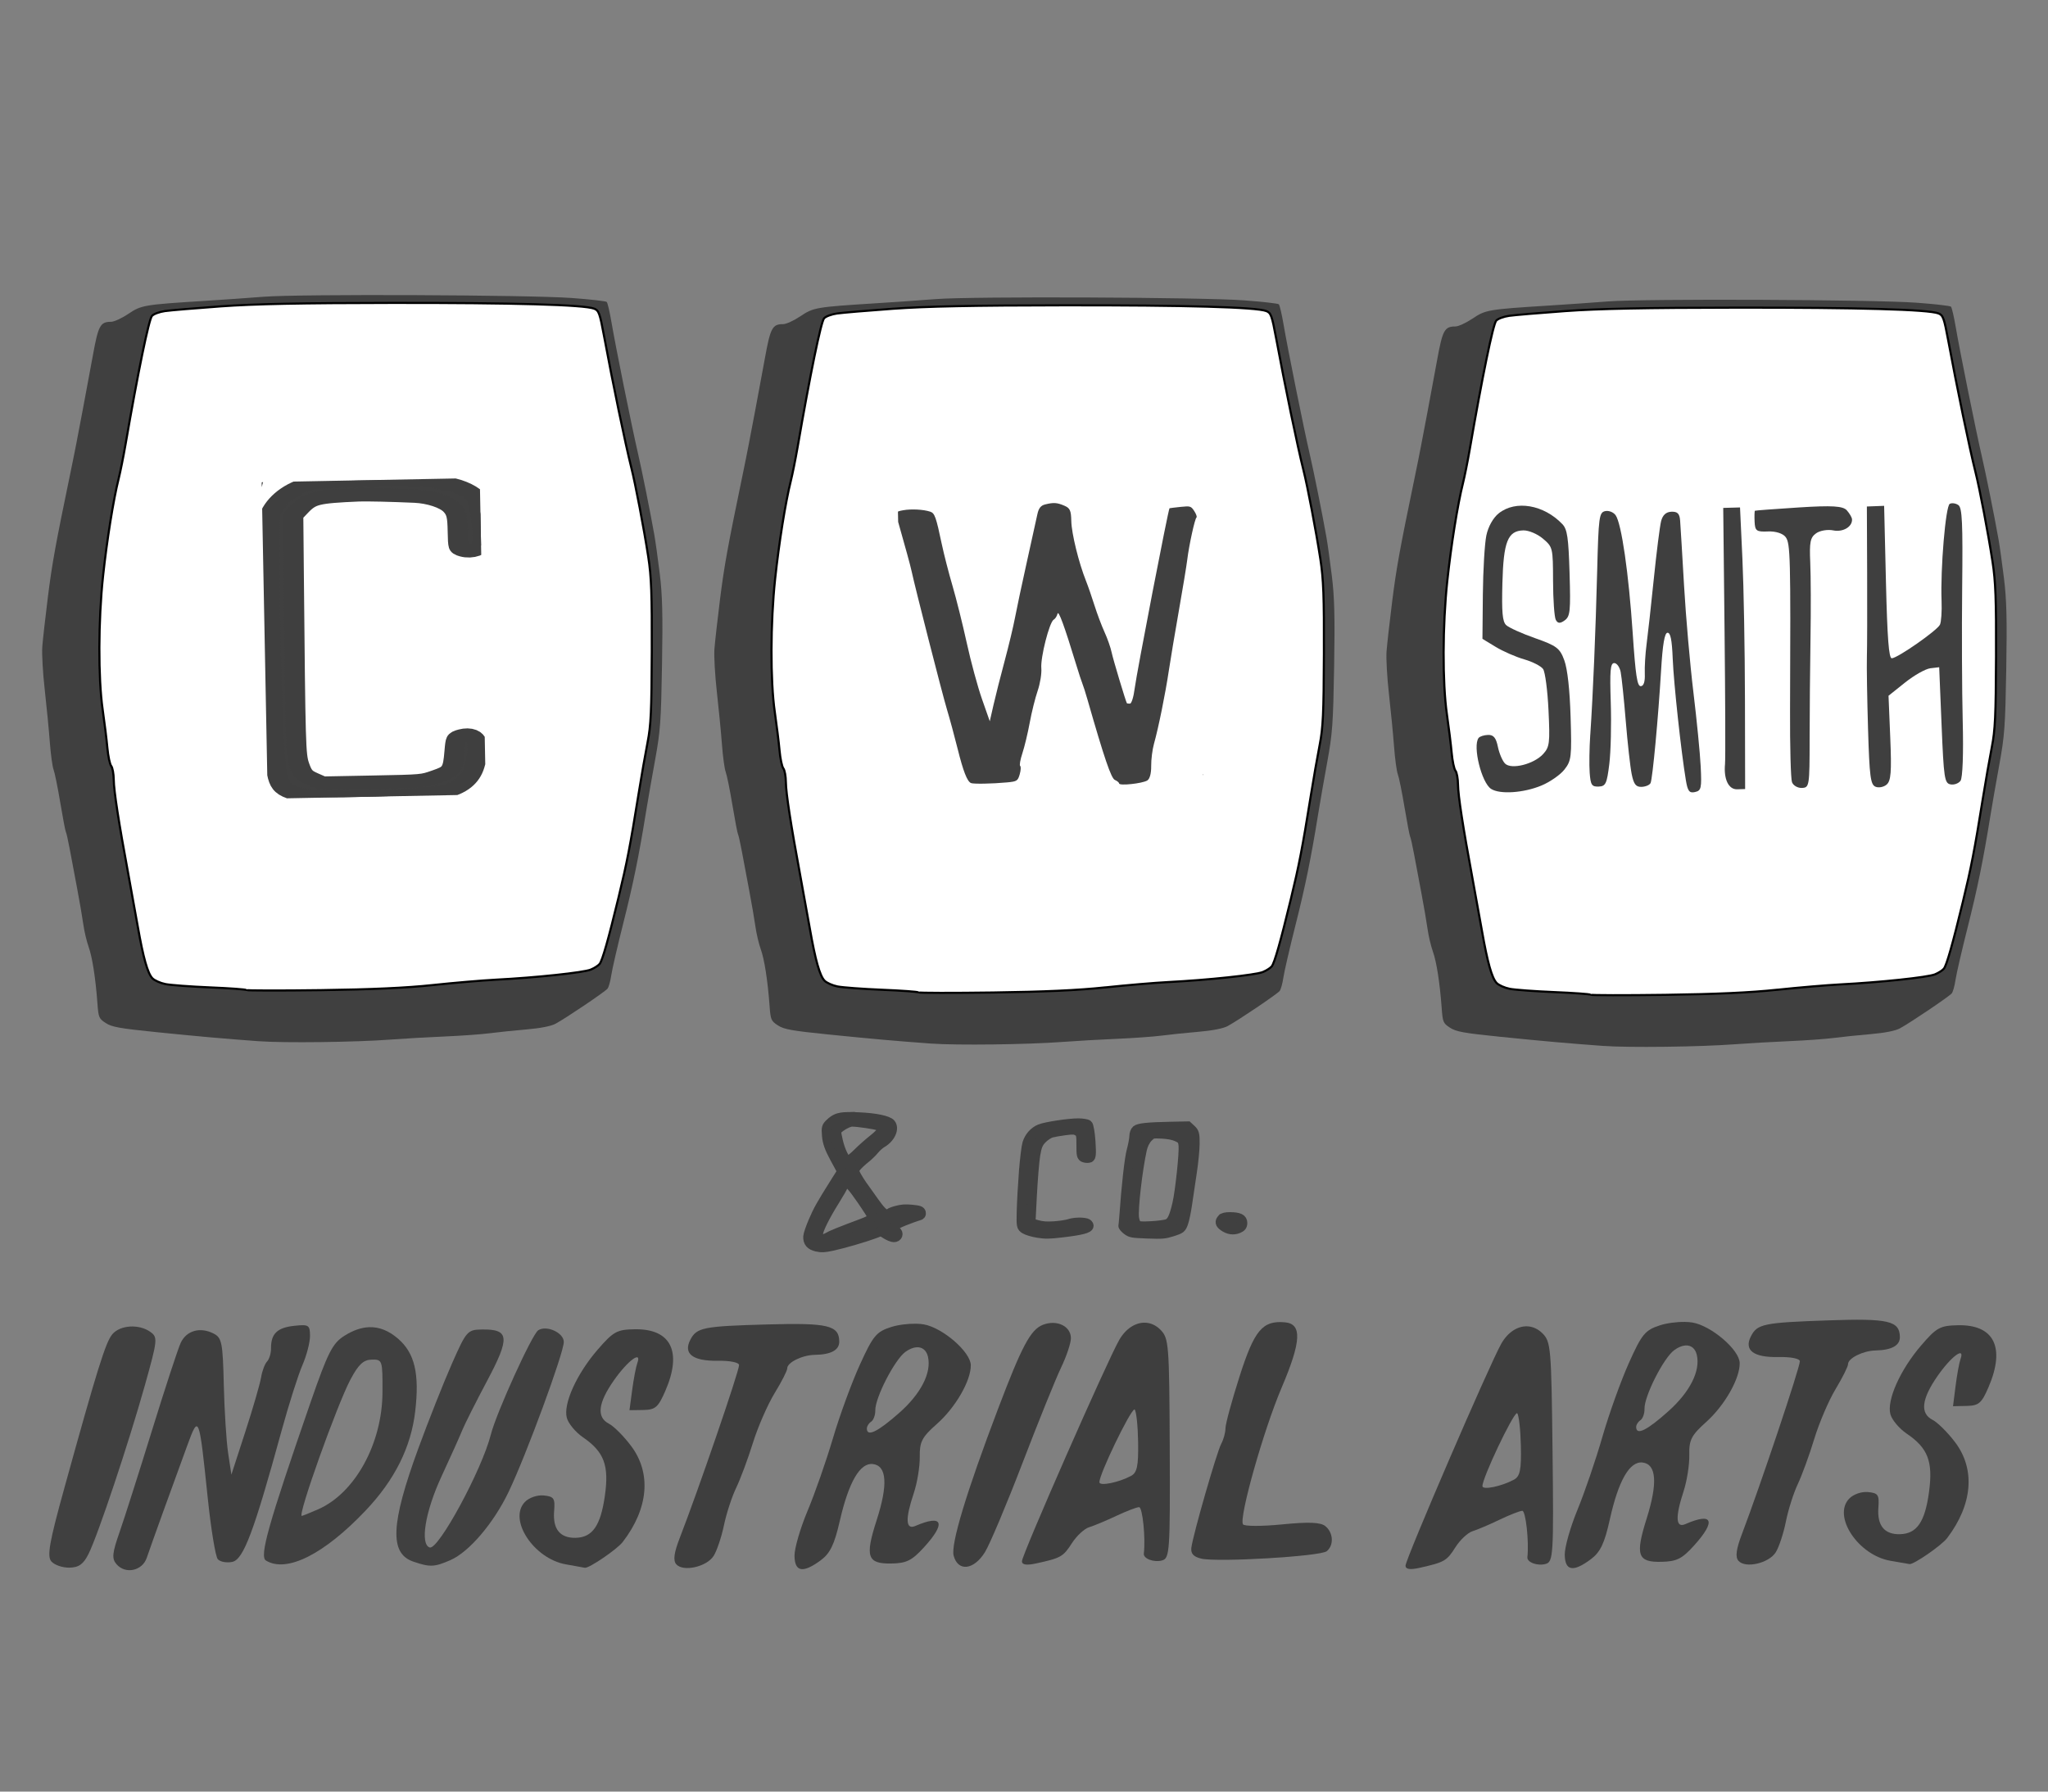 <?xml version="1.0" encoding="UTF-8" standalone="no"?>
<svg
   xmlns:osb="http://www.openswatchbook.org/uri/2009/osb"
   xmlns:dc="http://purl.org/dc/elements/1.1/"
   xmlns:cc="http://creativecommons.org/ns#"
   xmlns:rdf="http://www.w3.org/1999/02/22-rdf-syntax-ns#"
   xmlns:svg="http://www.w3.org/2000/svg"
   xmlns="http://www.w3.org/2000/svg"
   xmlns:sodipodi="http://sodipodi.sourceforge.net/DTD/sodipodi-0.dtd"
   xmlns:inkscape="http://www.inkscape.org/namespaces/inkscape"
   inkscape:version="1.0 (4035a4fb49, 2020-05-01)"
   sodipodi:docname="finalcwslogo.svg"
   id="svg8"
   version="1.1"
   viewBox="0 0 105.833 92.604"
   height="350"
   width="400">
  <rect x="0" y="0" width="105.833" height="92.604" fill="#808080" stroke="none"/>
  <defs
     id="defs2">
    <linearGradient
       id="linearGradient1426"
       osb:paint="solid">
      <stop
         style="stop-color:#bfbfbf;stop-opacity:1;"
         offset="0"
         id="stop1424" />
    </linearGradient>
    <clipPath
       id="clipPath1025"
       clipPathUnits="userSpaceOnUse">
      <rect
         y="205.351"
         x="365.613"
         height="31.799"
         width="158.206"
         id="rect1027"
         style="opacity:0.513;fill:#ffffff;fill-opacity:1;stroke:#ffffff;stroke-width:0.7;stroke-linecap:round;stroke-miterlimit:4;stroke-dasharray:none;stroke-opacity:1" />
    </clipPath>
    <clipPath
       id="clipPath1106"
       clipPathUnits="userSpaceOnUse">
      <rect
         clip-path="none"
         y="178.4"
         x="347.041"
         height="57.666"
         width="26.932"
         id="rect1108"
         style="opacity:0.513;fill:#fefefe;fill-opacity:1;stroke:#ffffff;stroke-width:0.4;stroke-linecap:round;stroke-miterlimit:4;stroke-dasharray:none;stroke-opacity:1" />
    </clipPath>
    <clipPath
       id="clipPath1115"
       clipPathUnits="userSpaceOnUse">
      <rect
         ry="0.079"
         y="180.773"
         x="348.465"
         height="52.264"
         width="24.084"
         id="rect1117"
         style="opacity:0.513;fill:#fefefe;fill-opacity:1;stroke:#ffffff;stroke-width:0.4;stroke-linecap:round;stroke-miterlimit:4;stroke-dasharray:none;stroke-opacity:1" />
    </clipPath>
    <clipPath
       id="clipPath1137"
       clipPathUnits="userSpaceOnUse">
      <rect
         ry="0.079"
         y="128.779"
         x="-220.539"
         height="60.867"
         width="46.64"
         id="rect1139"
         style="opacity:0.513;fill:#404040;fill-opacity:1;stroke:#3f3f3f;stroke-width:1.362;stroke-linecap:round;stroke-miterlimit:4;stroke-dasharray:none;stroke-opacity:1" />
    </clipPath>
    <clipPath
       id="clipPath1143"
       clipPathUnits="userSpaceOnUse">
      <rect
         ry="0.079"
         y="135.025"
         x="-210.872"
         height="52.354"
         width="24.387"
         id="rect1145"
         style="opacity:0.513;fill:#404040;fill-opacity:1;stroke:#3f3f3f;stroke-width:1.362;stroke-linecap:round;stroke-miterlimit:4;stroke-dasharray:none;stroke-opacity:1" />
    </clipPath>
    <clipPath
       clipPathUnits="userSpaceOnUse"
       id="clipPath1025-1">
      <rect
         style="opacity:0.513;fill:#ffffff;fill-opacity:1;stroke:#ffffff;stroke-width:0.7;stroke-linecap:round;stroke-miterlimit:4;stroke-dasharray:none;stroke-opacity:1"
         id="rect1027-8"
         width="158.206"
         height="31.799"
         x="365.613"
         y="205.351" />
    </clipPath>
  </defs>
  <sodipodi:namedview
     inkscape:pagecheckerboard="true"
     width="33px"
     units="px"
     inkscape:window-maximized="1"
     inkscape:window-y="-8"
     inkscape:window-x="-8"
     inkscape:window-height="705"
     inkscape:window-width="1366"
     showguides="true"
     showgrid="false"
     inkscape:document-rotation="0"
     inkscape:current-layer="g5531"
     inkscape:document-units="mm"
     inkscape:cy="176.40328"
     inkscape:cx="326.87551"
     inkscape:zoom="1.45664"
     inkscape:pageshadow="2"
     inkscape:pageopacity="0.0"
     borderopacity="1.0"
     bordercolor="#666666"
     pagecolor="#ffffff"
     id="base">
    <inkscape:grid
       id="grid949"
       type="xygrid" />
  </sodipodi:namedview>
  <g
     style="display:inline"
     inkscape:label="Layer 2"
     id="layer2"
     inkscape:groupmode="layer" />
  <g
     style="display:inline"
     id="layer1"
     inkscape:groupmode="layer"
     inkscape:label="Layer 1" />
  <g
     inkscape:groupmode="layer"
     id="layer5"
     inkscape:label="text" />
  <g
     inkscape:groupmode="layer"
     id="layer4"
     inkscape:label="text holes">
    <g
       id="g5531">
      <g
         transform="translate(-13.71,-15.413)"
         id="g5474">
        <path
           id="path-458"
           class="outline"
           d="m 76.855,78.401 c -0.14,0.153 -0.118,0.27 0.076,0.408 0.257,0.182 0.516,0.219 0.774,0.113 0.164,-0.068 0.222,-0.144 0.224,-0.292 0.002,-0.233 -0.18,-0.323 -0.664,-0.327 -0.207,-0.002 -0.35,0.032 -0.41,0.098 z"
           style="display:inline;fill:#404040;fill-opacity:1;stroke:#404040;stroke-width:0.473;stroke-miterlimit:4;stroke-dasharray:none;stroke-opacity:1" />
        <path
           id="path-459"
           style="display:inline;fill:#404040;fill-opacity:1;stroke:#404040;stroke-width:1.786;stroke-miterlimit:4;stroke-dasharray:none;stroke-opacity:1"
           d="m 283.369,277.783 -3.459,0.072 c -4.423,0.092 -6.083,0.268 -6.619,0.701 -0.236,0.191 -0.432,0.749 -0.436,1.24 -0.004,0.492 -0.237,1.734 -0.516,2.762 -0.427,1.571 -1.016,6.851 -1.449,12.982 -0.056,0.787 -0.133,1.549 -0.17,1.693 -0.037,0.144 0.293,0.539 0.734,0.877 0.75,0.573 1.014,0.621 4.023,0.732 2.926,0.108 3.377,0.069 4.93,-0.424 1.583,-0.503 1.741,-0.626 2.125,-1.672 0.228,-0.621 0.584,-2.336 0.791,-3.811 0.207,-1.474 0.615,-4.218 0.906,-6.096 0.292,-1.878 0.538,-4.387 0.549,-5.576 0.016,-1.848 -0.085,-2.259 -0.695,-2.822 z m -6.131,1.535 c 0.279,-6e-5 0.632,0.017 1.1,0.041 1.252,0.064 2.255,0.266 2.947,0.592 0.903,0.425 1.065,0.654 1.166,1.65 0.145,1.437 -0.644,8.905 -1.191,11.277 -0.612,2.652 -1.073,3.626 -1.869,3.949 -0.395,0.16 -1.798,0.349 -3.119,0.42 -1.848,0.099 -2.492,0.059 -2.791,-0.178 v -0.002 c -0.214,-0.169 -0.45,-0.801 -0.525,-1.404 -0.218,-1.75 0.657,-9.354 1.535,-13.324 0.19,-0.858 0.652,-1.781 1.135,-2.264 0.602,-0.602 0.776,-0.758 1.613,-0.758 z"
           transform="scale(0.265)" />
        <path
           id="path-467"
           class="outline"
           d="m 66.598,75.995 c -0.05,0.657 -0.1,1.563 -0.111,2.014 -0.02,0.784 -0.013,0.826 0.183,0.947 0.113,0.07 0.415,0.16 0.672,0.2 0.39,0.062 0.597,0.059 1.25,-0.019 1.013,-0.119 1.393,-0.219 1.394,-0.365 5.43e-4,-0.062 -0.063,-0.13 -0.141,-0.15 -0.242,-0.062 -0.637,-0.045 -0.895,0.039 -0.136,0.044 -0.48,0.096 -0.764,0.115 -0.38,0.025 -0.608,0.009 -0.86,-0.061 l -0.343,-0.096 0.076,-1.47 c 0.042,-0.809 0.118,-1.725 0.17,-2.037 0.075,-0.452 0.143,-0.618 0.341,-0.819 0.136,-0.139 0.349,-0.28 0.473,-0.314 0.124,-0.034 0.442,-0.09 0.706,-0.124 0.421,-0.054 0.502,-0.049 0.654,0.042 0.15,0.09 0.173,0.184 0.169,0.704 -0.004,0.519 0.017,0.609 0.157,0.658 0.09,0.032 0.217,0.036 0.285,0.01 0.098,-0.038 0.112,-0.206 0.07,-0.849 -0.029,-0.448 -0.097,-0.836 -0.153,-0.881 -0.056,-0.044 -0.272,-0.081 -0.484,-0.083 -0.487,-0.004 -1.701,0.179 -1.997,0.301 -0.314,0.13 -0.561,0.407 -0.669,0.752 -0.05,0.161 -0.132,0.829 -0.181,1.486 z"
           style="display:inline;fill:#404040;fill-opacity:1;stroke:#404040;stroke-width:0.473;stroke-miterlimit:4;stroke-dasharray:none;stroke-opacity:1" />
        <path
           id="path-471"
           style="display:inline;fill:#404040;fill-opacity:1;stroke:#404040;stroke-width:1.786;stroke-miterlimit:4;stroke-dasharray:none;stroke-opacity:1"
           d="m 216.99,275.965 c -1.766,0.041 -2.456,0.36 -3.404,1.24 -0.742,0.689 -0.806,0.927 -0.664,2.523 0.116,1.31 0.518,2.425 1.557,4.34 l 1.398,2.578 -1.357,2.158 c -2.732,4.344 -3.288,5.332 -4.244,7.561 -0.536,1.25 -0.991,2.589 -1.01,2.975 -0.056,1.133 0.485,1.768 1.742,2.047 0.939,0.209 1.484,0.183 3.008,-0.146 2.166,-0.468 6.428,-1.707 8.271,-2.406 l 1.281,-0.486 0.953,0.602 c 0.524,0.331 1.204,0.603 1.51,0.605 0.814,0.007 1.118,-0.826 0.473,-1.295 -0.297,-0.215 -0.539,-0.549 -0.537,-0.74 0.002,-0.192 0.966,-0.728 2.143,-1.191 1.177,-0.464 2.42,-0.908 2.762,-0.986 0.404,-0.092 0.586,-0.317 0.518,-0.639 -0.087,-0.412 -0.391,-0.524 -1.799,-0.666 -1.318,-0.133 -2.026,-0.078 -3.184,0.242 -0.818,0.226 -1.4,0.504 -1.293,0.617 0.109,0.116 -0.125,0.149 -0.533,0.076 -0.526,-0.094 -1.188,-0.781 -2.389,-2.479 -0.913,-1.292 -1.949,-2.747 -2.301,-3.234 -0.352,-0.488 -0.869,-1.319 -1.15,-1.846 -0.462,-0.867 -0.457,-1.023 0.045,-1.65 0.305,-0.381 1.054,-1.085 1.664,-1.564 0.611,-0.479 1.426,-1.265 1.812,-1.746 0.387,-0.481 1.044,-1.07 1.461,-1.309 1.685,-0.964 2.547,-2.849 1.75,-3.828 -0.536,-0.658 -3.013,-1.172 -6.309,-1.311 -0.877,-0.037 -1.585,-0.055 -2.174,-0.041 z m 0.889,1.053 c 1.169,0.01 4.311,0.467 5.105,0.742 0.429,0.149 0.764,0.471 0.762,0.734 -0.002,0.258 -0.767,1.072 -1.701,1.807 -0.934,0.735 -2.34,1.981 -3.125,2.77 -0.785,0.788 -1.615,1.432 -1.846,1.43 -0.505,-0.005 -1.389,-1.794 -1.857,-3.76 -0.188,-0.789 -0.341,-1.62 -0.34,-1.844 0.002,-0.54 2.153,-1.886 3.002,-1.879 z m -1.01,11.934 c 0.4,-0.046 1.132,0.787 2.783,3.17 1.232,1.778 2.24,3.373 2.238,3.543 -0.001,0.17 -0.888,0.64 -1.971,1.045 -4.462,1.669 -6.063,2.32 -6.803,2.76 -0.442,0.263 -1.009,0.403 -1.309,0.326 -0.336,-0.087 -0.517,-0.397 -0.498,-0.857 0.038,-0.905 1.327,-3.511 3.285,-6.641 0.829,-1.325 1.559,-2.605 1.621,-2.846 0.062,-0.24 0.354,-0.466 0.652,-0.5 z"
           transform="scale(0.265)" />
      </g>
      <path
         style="fill:#404040;fill-opacity:1;stroke-width:0;stroke-miterlimit:4;stroke-dasharray:none"
         id="path-18"
         class="outline"
         d="m 13.386,53.819 c 1.308,0.097 4.996,0.051 6.782,-0.084 0.698,-0.053 1.963,-0.125 2.812,-0.161 0.849,-0.036 1.891,-0.111 2.316,-0.166 0.425,-0.056 1.284,-0.145 1.91,-0.198 0.72,-0.062 1.272,-0.17 1.503,-0.295 0.543,-0.293 2.558,-1.654 2.687,-1.814 0.061,-0.076 0.148,-0.387 0.192,-0.69 0.044,-0.303 0.325,-1.518 0.623,-2.699 0.512,-2.026 0.809,-3.483 1.18,-5.785 0.088,-0.546 0.296,-1.736 0.462,-2.645 0.272,-1.49 0.307,-1.976 0.358,-4.939 0.044,-2.584 0.019,-3.585 -0.117,-4.687 -0.095,-0.771 -0.221,-1.674 -0.28,-2.008 -0.206,-1.168 -0.649,-3.373 -0.865,-4.303 -0.301,-1.296 -1.144,-5.472 -1.347,-6.672 -0.092,-0.544 -0.204,-1.024 -0.249,-1.066 -0.044,-0.042 -0.85,-0.134 -1.789,-0.203 -2.208,-0.163 -14.058,-0.212 -15.933,-0.066 -0.789,0.062 -2.178,0.159 -3.088,0.216 C 7.43,15.75 7.301,15.772 6.627,16.226 6.293,16.451 5.893,16.634 5.737,16.634 5.181,16.632 5.078,16.825 4.794,18.399 4.646,19.215 4.421,20.428 4.293,21.094 4.165,21.761 4.014,22.554 3.957,22.857 c -0.057,0.303 -0.201,1.022 -0.321,1.598 -0.768,3.7 -0.943,4.664 -1.16,6.391 -0.133,1.061 -0.264,2.226 -0.291,2.59 -0.027,0.364 0.03,1.356 0.126,2.206 0.096,0.849 0.214,2.065 0.262,2.702 0.048,0.637 0.135,1.282 0.195,1.434 0.059,0.152 0.216,0.921 0.347,1.71 0.132,0.788 0.262,1.47 0.29,1.515 0.028,0.045 0.117,0.443 0.199,0.884 0.082,0.441 0.252,1.348 0.379,2.016 0.127,0.668 0.272,1.512 0.323,1.876 0.051,0.364 0.174,0.885 0.273,1.159 0.189,0.521 0.361,1.624 0.456,2.924 0.053,0.729 0.077,0.786 0.428,1.016 0.314,0.206 0.719,0.279 2.604,0.47 2.303,0.233 3.42,0.332 5.319,0.472 z" />
      <path
         style="fill:#ffffff;fill-opacity:1;stroke:#000000;stroke-width:0.11px"
         d="m 22.373,50.915 c -1.386,0.148 -3.134,0.227 -5.79,0.264 -2.092,0.028 -3.829,0.025 -3.859,-0.007 -0.03,-0.033 -0.874,-0.094 -1.874,-0.135 C 9.849,50.995 8.815,50.918 8.551,50.866 8.287,50.814 7.982,50.678 7.874,50.565 7.628,50.307 7.403,49.506 7.117,47.876 6.995,47.178 6.775,45.961 6.629,45.172 6.137,42.519 5.883,40.873 5.878,40.308 5.875,39.999 5.815,39.677 5.746,39.591 5.676,39.505 5.588,39.088 5.549,38.663 5.511,38.238 5.401,37.345 5.305,36.677 c -0.234,-1.629 -0.226,-4.603 0.019,-6.891 0.2,-1.864 0.534,-3.953 0.81,-5.055 0.085,-0.341 0.241,-1.116 0.346,-1.722 0.653,-3.783 1.209,-6.489 1.372,-6.679 0.083,-0.098 0.386,-0.211 0.672,-0.251 0.286,-0.04 1.587,-0.15 2.891,-0.244 1.717,-0.124 4.151,-0.173 8.822,-0.178 6.363,-0.007 9.943,0.095 10.467,0.297 0.241,0.093 0.292,0.236 0.511,1.418 0.44,2.384 1.105,5.593 1.403,6.776 0.221,0.877 0.656,3.165 0.882,4.634 0.159,1.035 0.193,1.938 0.182,4.907 -0.011,3.072 -0.045,3.802 -0.218,4.685 -0.113,0.576 -0.325,1.791 -0.471,2.7 -0.423,2.63 -0.596,3.529 -1.023,5.289 -0.533,2.202 -0.837,3.272 -0.982,3.459 -0.066,0.085 -0.273,0.218 -0.461,0.296 -0.368,0.152 -2.843,0.415 -4.898,0.52 -0.698,0.036 -2.162,0.16 -3.254,0.277 z"
         class="outline"
         id="path-19-6" />
      <path
         d="m 48.118,53.94 c 1.308,0.097 4.996,0.051 6.782,-0.084 0.698,-0.053 1.963,-0.125 2.812,-0.161 0.849,-0.036 1.891,-0.111 2.316,-0.166 0.425,-0.056 1.284,-0.145 1.91,-0.198 0.72,-0.062 1.272,-0.17 1.503,-0.295 0.543,-0.293 2.558,-1.654 2.687,-1.814 0.061,-0.076 0.148,-0.387 0.192,-0.69 0.044,-0.303 0.325,-1.518 0.623,-2.699 0.512,-2.026 0.809,-3.483 1.18,-5.785 0.088,-0.546 0.296,-1.736 0.462,-2.645 0.272,-1.49 0.307,-1.976 0.358,-4.939 0.044,-2.584 0.019,-3.585 -0.117,-4.687 -0.095,-0.771 -0.221,-1.674 -0.28,-2.008 -0.206,-1.168 -0.649,-3.373 -0.865,-4.303 -0.301,-1.296 -1.144,-5.472 -1.347,-6.672 -0.092,-0.544 -0.204,-1.024 -0.249,-1.066 -0.044,-0.042 -0.85,-0.134 -1.789,-0.203 -2.208,-0.163 -14.058,-0.212 -15.933,-0.066 -0.789,0.062 -2.178,0.159 -3.088,0.216 -3.112,0.196 -3.241,0.218 -3.915,0.672 -0.334,0.225 -0.734,0.408 -0.89,0.407 -0.555,-0.002 -0.659,0.192 -0.943,1.766 -0.147,0.815 -0.372,2.028 -0.5,2.695 -0.128,0.667 -0.279,1.46 -0.336,1.763 -0.057,0.303 -0.201,1.022 -0.321,1.598 -0.768,3.7 -0.943,4.664 -1.16,6.391 -0.133,1.061 -0.264,2.226 -0.291,2.59 -0.027,0.364 0.03,1.356 0.126,2.206 0.096,0.849 0.214,2.065 0.262,2.702 0.048,0.637 0.135,1.282 0.195,1.434 0.059,0.152 0.216,0.921 0.347,1.71 0.132,0.788 0.262,1.47 0.29,1.515 0.028,0.045 0.117,0.443 0.199,0.884 0.082,0.441 0.252,1.348 0.379,2.016 0.127,0.668 0.272,1.512 0.323,1.876 0.051,0.364 0.174,0.885 0.273,1.159 0.189,0.521 0.361,1.624 0.456,2.924 0.053,0.729 0.077,0.786 0.428,1.016 0.314,0.206 0.719,0.279 2.604,0.47 2.303,0.233 3.42,0.332 5.319,0.472 z"
         class="outline"
         id="path-18-6"
         style="fill:#404040;fill-opacity:1;stroke-width:0;stroke-miterlimit:4;stroke-dasharray:none" />
      <path
         id="path-19-6-9"
         class="outline"
         d="m 57.106,51.037 c -1.386,0.148 -3.134,0.227 -5.79,0.264 -2.092,0.028 -3.829,0.025 -3.859,-0.007 -0.03,-0.033 -0.874,-0.094 -1.874,-0.135 -1.001,-0.041 -2.035,-0.118 -2.299,-0.17 -0.264,-0.052 -0.569,-0.188 -0.677,-0.301 -0.246,-0.258 -0.471,-1.058 -0.757,-2.689 -0.122,-0.698 -0.342,-1.914 -0.488,-2.703 -0.492,-2.654 -0.746,-4.299 -0.751,-4.864 -0.003,-0.309 -0.062,-0.631 -0.132,-0.717 -0.07,-0.086 -0.158,-0.503 -0.196,-0.928 -0.038,-0.425 -0.149,-1.318 -0.245,-1.986 -0.234,-1.629 -0.226,-4.603 0.019,-6.891 0.2,-1.864 0.534,-3.953 0.81,-5.055 0.085,-0.341 0.241,-1.116 0.346,-1.722 0.653,-3.783 1.209,-6.489 1.372,-6.679 0.083,-0.098 0.386,-0.211 0.672,-0.251 0.286,-0.04 1.587,-0.15 2.891,-0.244 1.717,-0.124 4.151,-0.173 8.822,-0.178 6.363,-0.007 9.943,0.095 10.467,0.297 0.241,0.093 0.292,0.236 0.511,1.418 0.44,2.384 1.105,5.593 1.403,6.776 0.221,0.877 0.656,3.165 0.882,4.634 0.159,1.035 0.193,1.938 0.182,4.907 -0.011,3.072 -0.045,3.802 -0.218,4.685 -0.113,0.576 -0.325,1.791 -0.471,2.7 -0.423,2.63 -0.596,3.529 -1.023,5.289 -0.533,2.202 -0.837,3.272 -0.982,3.459 -0.066,0.085 -0.273,0.218 -0.461,0.296 -0.368,0.152 -2.843,0.415 -4.898,0.52 -0.698,0.036 -2.162,0.16 -3.254,0.277 z"
         style="fill:#ffffff;fill-opacity:1;stroke:#000000;stroke-width:0.11px" />
      <path
         d="m 82.851,54.061 c 1.308,0.097 4.996,0.051 6.782,-0.084 0.698,-0.053 1.963,-0.125 2.812,-0.161 0.849,-0.036 1.891,-0.111 2.316,-0.166 0.425,-0.056 1.284,-0.145 1.91,-0.198 0.72,-0.062 1.272,-0.17 1.503,-0.295 0.543,-0.293 2.558,-1.654 2.687,-1.814 0.061,-0.076 0.148,-0.387 0.192,-0.69 0.044,-0.303 0.325,-1.518 0.623,-2.699 0.512,-2.026 0.809,-3.483 1.18,-5.785 0.088,-0.546 0.296,-1.736 0.462,-2.645 0.272,-1.49 0.307,-1.976 0.358,-4.939 0.044,-2.584 0.019,-3.585 -0.117,-4.687 -0.095,-0.771 -0.221,-1.674 -0.28,-2.008 -0.206,-1.168 -0.649,-3.373 -0.865,-4.303 -0.301,-1.296 -1.144,-5.472 -1.347,-6.672 -0.092,-0.544 -0.204,-1.024 -0.249,-1.066 -0.044,-0.042 -0.85,-0.134 -1.789,-0.203 -2.208,-0.163 -14.058,-0.212 -15.933,-0.066 -0.789,0.062 -2.178,0.159 -3.088,0.216 -3.112,0.196 -3.241,0.218 -3.915,0.672 -0.334,0.225 -0.734,0.408 -0.89,0.407 -0.555,-0.002 -0.659,0.192 -0.943,1.766 -0.147,0.815 -0.372,2.028 -0.5,2.695 -0.128,0.667 -0.279,1.46 -0.336,1.763 -0.057,0.303 -0.201,1.022 -0.321,1.598 -0.768,3.7 -0.943,4.664 -1.16,6.391 -0.133,1.061 -0.264,2.226 -0.291,2.59 -0.027,0.364 0.03,1.356 0.126,2.206 0.096,0.849 0.214,2.065 0.262,2.702 0.048,0.637 0.135,1.282 0.195,1.434 0.059,0.152 0.216,0.921 0.347,1.71 0.132,0.788 0.262,1.47 0.29,1.515 0.028,0.045 0.117,0.443 0.199,0.884 0.082,0.441 0.252,1.348 0.379,2.016 0.127,0.668 0.272,1.512 0.323,1.876 0.051,0.364 0.174,0.885 0.273,1.159 0.189,0.521 0.361,1.624 0.456,2.924 0.053,0.729 0.077,0.786 0.428,1.016 0.314,0.206 0.719,0.279 2.604,0.47 2.303,0.233 3.42,0.332 5.319,0.472 z"
         class="outline"
         id="path-18-3"
         style="fill:#404040;fill-opacity:1;stroke-width:0;stroke-miterlimit:4;stroke-dasharray:none" />
      <path
         id="path-19-6-3"
         class="outline"
         d="m 91.839,51.158 c -1.386,0.148 -3.134,0.227 -5.79,0.264 -2.092,0.028 -3.829,0.025 -3.859,-0.007 -0.03,-0.033 -0.874,-0.094 -1.874,-0.135 -1.001,-0.041 -2.035,-0.118 -2.299,-0.17 -0.264,-0.052 -0.569,-0.188 -0.677,-0.301 -0.246,-0.258 -0.471,-1.058 -0.757,-2.689 -0.122,-0.698 -0.342,-1.914 -0.488,-2.703 -0.492,-2.654 -0.746,-4.299 -0.751,-4.864 -0.003,-0.309 -0.062,-0.631 -0.132,-0.717 -0.07,-0.086 -0.158,-0.503 -0.196,-0.928 -0.039,-0.425 -0.149,-1.318 -0.245,-1.986 -0.234,-1.629 -0.226,-4.603 0.019,-6.891 0.2,-1.864 0.534,-3.953 0.81,-5.055 0.085,-0.341 0.241,-1.116 0.346,-1.722 0.653,-3.783 1.209,-6.489 1.372,-6.679 0.083,-0.098 0.386,-0.211 0.672,-0.251 0.286,-0.04 1.587,-0.15 2.891,-0.244 1.717,-0.124 4.151,-0.173 8.822,-0.178 6.363,-0.007 9.943,0.095 10.467,0.297 0.241,0.093 0.292,0.236 0.511,1.418 0.44,2.384 1.105,5.593 1.403,6.776 0.221,0.877 0.656,3.165 0.882,4.634 0.159,1.035 0.193,1.938 0.182,4.907 -0.011,3.072 -0.045,3.802 -0.218,4.685 -0.113,0.576 -0.325,1.791 -0.471,2.7 -0.423,2.63 -0.596,3.529 -1.023,5.289 -0.533,2.202 -0.837,3.272 -0.982,3.459 -0.066,0.085 -0.273,0.218 -0.461,0.296 -0.368,0.152 -2.843,0.415 -4.898,0.52 -0.698,0.036 -2.162,0.16 -3.254,0.277 z"
         style="fill:#ffffff;fill-opacity:1;stroke:#000000;stroke-width:0.11px" />
      <path
         style="display:inline;fill:#404040;fill-opacity:1;stroke:#3f3f3f;stroke-width:2.224;stroke-miterlimit:4;stroke-dasharray:none;stroke-opacity:1"
         d="m 420.434,264.195 c -0.087,-0.087 -0.158,-0.297 -0.158,-0.467 0,-0.36 4.941,-8.682 6.226,-10.487 l 0.874,-1.227 -1.605,-0.116 c -1.268,-0.092 -1.708,-0.243 -2.095,-0.721 -0.696,-0.86 -0.612,-1.447 0.368,-2.563 1.591,-1.812 4.096,-2.524 5.807,-1.649 0.351,0.18 0.719,-0.097 1.72,-1.293 2.95,-3.527 4.333,-4.341 5.772,-3.398 0.59,0.386 0.66,0.613 0.66,2.118 0,1.842 -0.823,4.921 -1.456,5.446 -0.218,0.181 -0.396,0.493 -0.396,0.693 0,0.411 0.627,0.448 8.467,0.497 2.692,0.017 9.936,0.129 16.098,0.249 l 11.203,0.218 -0.345,-0.552 c -0.19,-0.304 -0.268,-0.63 -0.173,-0.724 0.218,-0.218 4.967,1.467 4.967,1.761 0,0.12 -0.506,0.348 -1.124,0.506 -1.319,0.338 -1.347,0.347 -2.679,0.917 l -1.025,0.438 0.163,-0.648 0.163,-0.648 -11.044,-0.189 c -20.262,-0.347 -25.238,-0.322 -25.494,0.127 -2.032,3.571 -2.165,3.762 -2.37,3.396 -0.118,-0.211 -0.089,-0.88 0.065,-1.486 0.336,-1.322 0.131,-2.331 -0.506,-2.496 -0.256,-0.066 -1.224,-0.065 -2.149,0.002 l -1.684,0.123 -1.642,2.546 c -0.903,1.4 -2.569,4.115 -3.702,6.034 -1.923,3.257 -2.513,3.985 -2.905,3.593 z m 7.999,-13.841 c 0.746,-0.801 1.507,-2.319 1.277,-2.548 -0.11,-0.11 -0.832,-0.191 -1.605,-0.18 -1.557,0.022 -2.837,0.626 -3.346,1.577 -0.496,0.927 -0.153,1.384 1.124,1.498 0.626,0.056 1.343,0.123 1.592,0.148 0.249,0.025 0.68,-0.197 0.957,-0.495 z m 3.75,0.203 c 0,-0.522 -0.78,-1.514 -1.191,-1.514 -0.41,0 -1.191,0.993 -1.191,1.514 0,0.224 0.401,0.338 1.191,0.338 0.79,0 1.191,-0.114 1.191,-0.338 z m 3.014,-0.257 c 0.209,-0.327 0.762,-1.81 1.228,-3.295 0.892,-2.84 0.906,-4.047 0.048,-4.047 -0.516,0 -2.438,1.224 -2.438,1.552 0,0.116 -0.475,0.736 -1.056,1.38 -0.581,0.643 -1.124,1.374 -1.206,1.623 -0.207,0.628 1.852,3.382 2.529,3.382 0.283,0 0.686,-0.268 0.895,-0.595 z m -54.099,4.936 c -0.196,-0.236 -0.125,-0.702 0.244,-1.609 1.166,-2.867 3.746,-10.02 3.746,-10.386 0,-0.162 -0.55,-0.283 -1.291,-0.283 -1.504,0 -2.084,-0.456 -1.639,-1.288 0.4,-0.747 0.78,-0.816 4.708,-0.863 3.645,-0.044 4.307,0.125 4.307,1.097 0,0.522 -0.507,0.79 -1.494,0.79 -0.76,0 -1.681,0.435 -1.681,0.794 0,0.135 -0.353,0.803 -0.785,1.483 -0.432,0.68 -1.043,2.024 -1.359,2.986 -0.316,0.962 -0.794,2.185 -1.061,2.718 -0.268,0.533 -0.615,1.545 -0.772,2.249 -0.157,0.704 -0.451,1.533 -0.653,1.843 -0.429,0.658 -1.867,0.956 -2.27,0.47 z m 7.165,-0.393 c 0,-0.449 0.374,-1.667 0.83,-2.708 0.457,-1.041 1.179,-3.008 1.606,-4.372 0.426,-1.364 1.192,-3.358 1.701,-4.431 0.831,-1.751 1.03,-1.982 1.941,-2.255 0.558,-0.167 1.439,-0.224 1.959,-0.127 1.136,0.213 2.811,1.711 2.811,2.513 0,0.935 -0.964,2.548 -2.108,3.527 -0.919,0.787 -1.067,1.062 -1.067,1.98 0,0.586 -0.179,1.572 -0.397,2.191 -0.549,1.555 -0.526,2.227 0.066,1.983 1.676,-0.69 1.879,-0.159 0.498,1.306 -0.745,0.789 -1.072,0.945 -1.993,0.945 -1.454,0 -1.592,-0.434 -0.843,-2.635 0.727,-2.135 0.67,-3.282 -0.169,-3.402 -0.781,-0.111 -1.486,1.059 -2.067,3.432 -0.344,1.402 -0.614,1.936 -1.184,2.342 -1.09,0.776 -1.584,0.686 -1.584,-0.289 z m 6.468,-8.553 c 1.334,-1.14 2.004,-2.398 1.797,-3.375 -0.135,-0.637 -0.711,-0.77 -1.361,-0.315 -0.655,0.459 -1.878,2.744 -1.878,3.509 0,0.287 -0.119,0.596 -0.265,0.686 -0.146,0.09 -0.265,0.276 -0.265,0.412 0,0.514 0.647,0.213 1.97,-0.918 z m 3.163,8.697 c -0.174,-0.693 0.82,-3.806 2.826,-8.853 1.504,-3.782 2.042,-4.755 2.785,-5.038 0.842,-0.32 1.691,0.093 1.691,0.823 0,0.291 -0.28,1.09 -0.622,1.777 -0.342,0.686 -1.435,3.272 -2.429,5.746 -0.994,2.474 -2.053,4.883 -2.354,5.355 -0.689,1.077 -1.65,1.174 -1.897,0.191 z m 4.127,0.397 c 0,-0.38 5.389,-12.137 6.105,-13.318 0.652,-1.076 1.761,-1.328 2.494,-0.567 0.505,0.524 0.526,0.855 0.454,7.194 -0.07,6.215 -0.107,6.652 -0.566,6.773 -0.498,0.13 -1.143,-0.123 -1.101,-0.432 0.127,-0.948 -0.036,-2.815 -0.245,-2.815 -0.147,0 -0.772,0.229 -1.389,0.508 -0.617,0.279 -1.36,0.576 -1.651,0.66 -0.291,0.084 -0.767,0.511 -1.058,0.949 -0.54,0.813 -0.68,0.889 -2.183,1.192 -0.588,0.118 -0.86,0.073 -0.86,-0.144 z m 6.681,-5.063 c 0.372,-0.191 0.463,-0.59 0.463,-2.036 0,-0.989 -0.08,-1.879 -0.179,-1.977 -0.169,-0.169 -2.203,3.861 -2.203,4.363 0,0.252 1.155,0.041 1.918,-0.35 z m 4.167,5.073 c -0.464,-0.117 -0.638,-0.32 -0.582,-0.679 0.133,-0.851 1.634,-5.771 1.911,-6.263 0.142,-0.253 0.262,-0.669 0.267,-0.926 0.004,-0.257 0.408,-1.657 0.898,-3.112 0.943,-2.803 1.444,-3.384 2.798,-3.243 1.048,0.108 0.977,1.171 -0.265,3.963 -1.126,2.531 -2.711,7.823 -2.463,8.224 0.077,0.125 1.14,0.143 2.361,0.041 1.614,-0.134 2.329,-0.095 2.617,0.143 0.482,0.4 0.514,1.162 0.065,1.522 -0.384,0.307 -6.627,0.577 -7.607,0.329 z m -38.454,-0.257 c -1.94,-0.375 -3.458,-2.773 -2.415,-3.815 0.259,-0.259 0.753,-0.42 1.149,-0.374 0.614,0.071 0.684,0.182 0.609,0.956 -0.105,1.082 0.324,1.638 1.267,1.638 1.025,0 1.533,-0.705 1.819,-2.52 0.29,-1.839 -0.003,-2.655 -1.277,-3.562 -0.438,-0.312 -0.867,-0.847 -0.953,-1.188 -0.213,-0.848 0.641,-2.658 1.938,-4.107 0.965,-1.077 1.179,-1.191 2.259,-1.191 2.196,0 2.86,1.402 1.785,3.77 -0.444,0.978 -0.619,1.124 -1.347,1.124 h -0.837 l 0.184,-1.224 c 0.101,-0.673 0.253,-1.404 0.337,-1.624 0.3,-0.781 -0.572,-0.161 -1.426,1.015 -0.993,1.367 -1.107,2.226 -0.349,2.631 0.296,0.158 0.891,0.776 1.323,1.372 1.209,1.67 0.988,3.798 -0.602,5.8 -0.349,0.44 -2.078,1.576 -2.316,1.523 -0.073,-0.016 -0.589,-0.118 -1.148,-0.226 z m -27.187,-0.434 c -0.287,-0.346 -0.253,-0.667 0.205,-1.913 0.302,-0.823 1.23,-3.581 2.06,-6.127 0.831,-2.547 1.653,-4.928 1.826,-5.292 0.356,-0.745 1.195,-0.97 2.005,-0.536 0.493,0.264 0.545,0.55 0.566,3.125 0.013,1.559 0.102,3.419 0.198,4.132 l 0.175,1.297 0.881,-2.576 c 0.485,-1.417 0.938,-2.893 1.008,-3.282 0.07,-0.388 0.239,-0.819 0.375,-0.957 0.137,-0.138 0.251,-0.495 0.253,-0.794 0.007,-0.879 0.392,-1.244 1.415,-1.339 0.89,-0.083 0.962,-0.036 0.957,0.618 -0.003,0.389 -0.223,1.186 -0.489,1.771 -0.266,0.585 -0.864,2.371 -1.329,3.969 -1.772,6.086 -2.425,7.742 -3.105,7.872 -0.344,0.066 -0.736,-0.015 -0.873,-0.179 -0.136,-0.164 -0.384,-1.844 -0.551,-3.733 -0.443,-5.027 -0.459,-5.069 -1.19,-3.17 -0.959,2.493 -2.294,6.02 -2.556,6.756 -0.281,0.789 -1.31,0.99 -1.834,0.358 z m 17.95,0.119 c -1.427,-0.521 -1.317,-2.305 0.422,-6.836 0.642,-1.673 1.592,-3.965 2.111,-5.093 0.909,-1.977 0.976,-2.051 1.852,-2.051 1.661,0 1.705,0.505 0.272,3.101 -0.705,1.278 -1.408,2.621 -1.561,2.985 -0.153,0.364 -0.739,1.614 -1.301,2.778 -1.012,2.097 -1.371,4.073 -0.778,4.281 0.52,0.182 3.236,-4.651 3.808,-6.776 0.351,-1.304 2.591,-6.035 2.967,-6.268 0.511,-0.316 1.536,0.169 1.536,0.726 0,0.648 -2.384,6.828 -3.486,9.037 -0.936,1.876 -2.447,3.592 -3.583,4.068 -0.978,0.409 -1.254,0.415 -2.258,0.049 z m -21.892,-0.351 c -0.266,-0.32 -0.104,-1.154 0.858,-4.432 2.108,-7.183 2.638,-8.792 3.05,-9.263 0.481,-0.55 1.617,-0.604 2.292,-0.11 0.462,0.338 0.446,0.476 -0.376,3.241 -1.032,3.473 -2.975,8.999 -3.563,10.137 -0.324,0.627 -0.603,0.821 -1.179,0.821 -0.415,0 -0.902,-0.177 -1.082,-0.394 z m 12.988,0.151 c -0.402,-0.254 0.174,-2.181 2.848,-9.527 1.097,-3.012 1.386,-3.56 2.115,-4.004 1.199,-0.729 2.253,-0.655 3.242,0.229 0.996,0.89 1.271,2.142 0.968,4.417 -0.288,2.167 -1.305,4.126 -3.089,5.949 -2.561,2.618 -4.846,3.72 -6.085,2.936 z m 3.205,-3.049 c 2.246,-0.938 3.945,-3.919 4.006,-7.026 0.038,-1.947 0.026,-1.984 -0.617,-1.984 -0.504,0 -0.808,0.275 -1.309,1.183 -0.838,1.519 -3.345,8.21 -3.076,8.21 0.045,0 0.493,-0.172 0.996,-0.382 z m 78.765,-2.215 c 0.283,-0.555 0.684,-1.15 0.891,-1.321 0.206,-0.171 0.595,-0.818 0.863,-1.438 0.891,-2.058 1.786,-2.718 1.527,-1.126 -0.148,0.915 -0.138,0.926 0.801,0.926 0.523,0 1.379,-0.204 1.902,-0.453 0.826,-0.394 0.983,-0.403 1.198,-0.066 0.184,0.289 0.087,0.448 -0.383,0.626 -0.702,0.267 -1.55,1.792 -1.324,2.382 0.513,1.337 2.611,0.311 4.14,-2.027 0.609,-0.93 0.603,-0.944 -0.395,-1.04 -0.593,-0.057 -0.887,-0.238 -0.953,-0.584 -0.085,-0.447 0.022,-0.482 0.978,-0.329 0.801,0.128 1.16,0.068 1.416,-0.236 1.12,-1.333 1.13,-1.337 1.223,-0.505 0.048,0.428 0.196,0.891 0.331,1.029 0.393,0.404 0.283,0.675 -0.274,0.675 -0.331,0 -0.76,0.414 -1.191,1.148 -0.817,1.393 -0.861,2.027 -0.143,2.027 0.359,0 0.529,-0.176 0.529,-0.547 0,-0.413 0.121,-0.509 0.493,-0.391 0.589,0.187 2.308,-1.574 2.575,-2.639 0.243,-0.968 0.743,-0.664 0.916,0.556 0.081,0.57 0.291,1.301 0.468,1.624 0.268,0.491 0.429,0.546 0.979,0.337 1.29,-0.49 2.124,-1.014 3.139,-1.971 0.725,-0.684 1.111,-0.887 1.309,-0.689 0.635,0.635 -3.135,3.445 -4.634,3.454 -0.251,0.002 -0.481,0.25 -0.529,0.571 -0.15,1.009 -0.832,1.189 -2.437,0.644 -0.991,-0.337 -1.783,-0.438 -2.514,-0.321 -0.899,0.144 -1.111,0.087 -1.351,-0.361 l -0.284,-0.531 -0.727,0.537 c -0.4,0.295 -1.156,0.607 -1.68,0.692 -1.244,0.202 -2.072,-0.553 -2.072,-1.889 0,-0.704 -0.111,-0.927 -0.463,-0.93 -0.255,-0.002 -0.722,-0.073 -1.039,-0.158 -0.484,-0.13 -0.76,0.125 -1.72,1.586 -0.687,1.046 -1.33,1.742 -1.612,1.746 -0.44,0.005 -0.437,-0.056 0.047,-1.004 z m 14.841,-0.077 c 0,-0.13 -0.417,-0.236 -0.926,-0.236 -1.065,0 -1.187,0.185 -0.331,0.503 0.646,0.24 1.257,0.11 1.257,-0.267 z m 0,-1.112 c 0,-0.19 -0.16,-0.565 -0.355,-0.832 -0.339,-0.464 -0.375,-0.457 -0.796,0.144 -0.413,0.59 -0.412,0.641 0.024,0.813 0.738,0.292 1.127,0.249 1.127,-0.125 z m -9.128,-11.321 c -4.511,-0.114 -10.464,-0.244 -13.229,-0.289 l -5.027,-0.082 -0.32,-1.323 c -0.286,-1.183 -1.015,-6.638 -2.066,-15.478 -0.33,-2.774 -0.59,-4.702 -1.486,-11.02 -0.168,-1.186 -0.219,-2.377 -0.112,-2.646 0.106,-0.269 0.479,-2.097 0.828,-4.061 0.349,-1.965 0.882,-4.703 1.185,-6.085 0.303,-1.382 0.548,-2.871 0.546,-3.307 -0.002,-0.437 0.179,-1.568 0.403,-2.514 0.393,-1.66 0.907,-4.74 0.927,-5.556 0.005,-0.218 0.172,-0.933 0.369,-1.587 0.198,-0.655 0.5,-1.933 0.671,-2.839 0.193,-1.022 0.417,-1.583 0.589,-1.477 0.153,0.094 5.168,0.151 11.145,0.126 10.852,-0.046 13.272,0.054 12.556,0.516 -0.202,0.13 -5.491,0.219 -11.823,0.197 -6.46,-0.022 -11.551,0.065 -11.672,0.198 -0.381,0.422 -0.815,2.011 -0.817,2.988 -7.9e-4,0.524 -0.12,1.379 -0.264,1.899 -0.288,1.036 -0.332,1.283 -0.913,5.088 -0.218,1.427 -0.448,2.679 -0.512,2.782 -0.063,0.103 -0.313,1.376 -0.554,2.829 -0.437,2.632 -1.289,7.218 -1.621,8.727 -0.249,1.133 -0.225,5.473 0.044,7.805 0.126,1.091 0.234,2.371 0.24,2.844 0.006,0.473 0.08,0.86 0.165,0.86 0.161,0 0.176,0.069 0.344,1.587 0.056,0.509 0.246,1.879 0.422,3.043 0.176,1.164 0.371,2.593 0.434,3.175 0.063,0.582 0.232,1.635 0.375,2.34 0.143,0.705 0.319,2.015 0.391,2.91 0.116,1.445 0.341,3.244 0.552,4.407 0.04,0.218 0.145,0.893 0.234,1.5 l 0.162,1.103 1.905,0.153 c 1.048,0.084 6.843,0.183 12.878,0.22 l 10.973,0.067 0.192,-0.661 c 0.106,-0.364 0.374,-1.733 0.596,-3.043 0.222,-1.31 0.479,-2.827 0.572,-3.371 0.092,-0.544 0.246,-0.941 0.342,-0.882 0.096,0.059 0.133,-0.329 0.082,-0.862 -0.051,-0.533 0.106,-1.803 0.349,-2.822 0.243,-1.019 0.541,-2.566 0.663,-3.44 0.122,-0.873 0.396,-2.6 0.609,-3.836 0.213,-1.237 0.527,-3.201 0.697,-4.366 0.17,-1.164 0.433,-2.849 0.584,-3.745 0.223,-1.324 0.172,-2.338 -0.273,-5.424 -0.472,-3.273 -0.748,-5.271 -1.256,-9.087 -0.058,-0.437 -0.15,-1.27 -0.205,-1.852 -0.055,-0.582 -0.164,-1.237 -0.244,-1.455 -0.08,-0.218 -0.206,-1.171 -0.281,-2.117 -0.075,-0.946 -0.321,-2.922 -0.546,-4.391 -0.225,-1.469 -0.435,-2.987 -0.467,-3.373 -0.032,-0.386 -0.151,-0.703 -0.265,-0.703 -0.114,0 -0.207,-0.238 -0.207,-0.529 0,-0.291 -0.143,-0.529 -0.318,-0.529 -0.218,0 -0.232,-0.085 -0.044,-0.273 0.345,-0.345 1.096,-0.068 1.412,0.522 0.246,0.459 0.945,5.199 1.192,8.085 0.075,0.873 0.247,2.302 0.383,3.175 0.33,2.125 0.617,4.321 0.689,5.292 0.033,0.437 0.131,1.21 0.218,1.72 0.087,0.509 0.21,1.343 0.274,1.852 0.064,0.509 0.312,2.278 0.55,3.931 0.432,2.988 0.424,6.253 -0.017,6.949 -0.127,0.2 -0.312,1.079 -0.412,1.952 -0.1,0.873 -0.246,1.885 -0.324,2.249 -0.079,0.364 -0.215,1.229 -0.303,1.923 -0.088,0.694 -0.255,1.204 -0.37,1.132 -0.115,-0.071 -0.151,0.177 -0.079,0.551 0.071,0.374 -0.004,1.293 -0.168,2.043 -0.303,1.385 -0.394,1.983 -0.828,5.403 -0.134,1.058 -0.316,2.039 -0.403,2.181 -0.142,0.23 -0.647,2.852 -0.775,4.026 -0.027,0.252 -0.123,0.531 -0.213,0.621 -0.09,0.09 -0.096,0.339 -0.014,0.554 0.082,0.215 0.021,0.828 -0.137,1.363 -0.158,0.535 -0.355,1.3 -0.438,1.7 -0.083,0.4 -0.237,0.709 -0.344,0.686 -0.106,-0.023 -3.884,-0.135 -8.396,-0.249 z m -69.984,-0.781 c -10e-4,-0.327 -1.428,-0.396 -9.591,-0.466 -16.983,-0.145 -17.691,-0.172 -17.971,-0.673 -0.136,-0.244 -0.415,-1.602 -0.619,-3.019 -0.204,-1.417 -0.742,-4.898 -1.195,-7.736 -0.453,-2.838 -0.927,-5.874 -1.053,-6.747 -0.126,-0.873 -0.41,-2.6 -0.63,-3.836 -1.11,-6.243 -1.117,-6.64 -0.2,-11.113 0.283,-1.382 0.655,-3.347 0.826,-4.366 0.171,-1.019 0.423,-2.507 0.56,-3.307 0.137,-0.8 0.311,-1.872 0.386,-2.381 0.075,-0.509 0.269,-1.402 0.43,-1.984 0.162,-0.582 0.317,-1.356 0.344,-1.72 0.078,-1.016 0.675,-4.268 0.951,-5.178 0.136,-0.447 0.246,-1.032 0.246,-1.301 0,-0.269 0.131,-1.243 0.292,-2.164 l 0.292,-1.675 2.685,0.008 c 1.656,0.005 2.533,0.096 2.288,0.238 -0.218,0.127 -1.141,0.218 -2.05,0.203 -0.924,-0.015 -1.786,0.106 -1.955,0.275 -0.295,0.295 -0.426,0.895 -1.139,5.229 -0.191,1.164 -0.423,2.295 -0.514,2.514 -0.091,0.218 -0.337,1.587 -0.547,3.043 -0.568,3.953 -1.129,7.284 -1.866,11.076 -0.363,1.872 -0.661,4.059 -0.661,4.86 0,1.23 0.611,6.205 1.178,9.596 0.085,0.509 0.271,1.879 0.413,3.043 0.142,1.164 0.306,2.414 0.364,2.778 0.235,1.469 1.242,8.942 1.355,10.054 0.227,2.241 0.447,3.212 0.751,3.319 0.167,0.059 5.365,0.173 11.549,0.253 6.185,0.08 12.05,0.173 13.034,0.205 1.4,0.046 1.813,-0.027 1.898,-0.338 0.17,-0.616 0.374,-1.858 0.543,-3.307 0.085,-0.728 0.206,-1.502 0.27,-1.72 0.115,-0.397 0.583,-4.674 0.81,-7.408 0.067,-0.8 0.29,-2.467 0.498,-3.704 1.063,-6.348 1.297,-11.213 0.721,-14.966 -0.155,-1.009 -0.408,-2.788 -0.563,-3.952 -0.154,-1.164 -0.527,-3.903 -0.829,-6.085 -0.301,-2.183 -0.773,-5.933 -1.049,-8.334 -0.694,-6.044 -0.696,-6.054 -1.425,-6.237 -0.341,-0.086 -4.086,-0.176 -8.323,-0.201 -4.237,-0.025 -7.703,-0.134 -7.703,-0.244 -10e-5,-0.263 0.209,-0.271 9.335,-0.332 5.008,-0.034 7.939,0.043 8.043,0.211 0.09,0.145 0.207,0.872 0.261,1.614 0.161,2.224 0.501,4.864 1.08,8.362 0.603,3.648 0.935,5.971 1.647,11.509 0.262,2.037 0.556,4.002 0.654,4.366 0.307,1.141 0.207,4.533 -0.207,7.011 -0.36,2.154 -0.72,4.996 -0.856,6.747 -0.028,0.364 -0.128,1.138 -0.221,1.72 -0.222,1.379 -0.375,2.623 -0.699,5.689 -0.521,4.918 -0.765,7.022 -0.905,7.805 -0.078,0.437 -0.194,1.197 -0.256,1.69 -0.118,0.925 -0.675,1.809 -0.677,1.075 z m -30.925,-26.786 c -0.216,-0.216 -0.294,-0.186 -0.294,0.111 0,0.526 0.356,0.882 0.487,0.487 0.056,-0.167 -0.031,-0.437 -0.193,-0.599 z m -0.048,-0.652 c -0.01,-0.109 -0.121,-0.437 -0.246,-0.728 -0.202,-0.469 -0.23,-0.446 -0.246,0.198 -0.01,0.4 0.1,0.728 0.246,0.728 0.146,0 0.256,-0.089 0.246,-0.198 z m 43.146,27.567 c 0,-0.622 -2.164,-16.057 -2.382,-16.987 -0.145,-0.621 -0.264,-1.443 -0.264,-1.827 0,-0.385 -0.228,-2.02 -0.506,-3.634 -0.763,-4.428 -1.102,-7.388 -0.863,-7.551 0.118,-0.081 0.482,-1.516 0.81,-3.189 0.328,-1.673 0.701,-3.459 0.83,-3.969 0.129,-0.509 0.368,-1.759 0.531,-2.778 0.534,-3.339 1.339,-7.61 2.127,-11.292 0.426,-1.99 0.775,-3.946 0.775,-4.347 0,-0.4 0.14,-1.116 0.312,-1.591 0.263,-0.727 0.419,-0.844 0.992,-0.744 0.374,0.065 5.77,0.153 11.99,0.194 8.209,0.055 11.395,0.16 11.62,0.386 0.486,0.486 -0.267,0.645 -1.915,0.405 -0.789,-0.115 -6.069,-0.209 -11.734,-0.209 h -10.299 l -0.219,0.794 c -0.12,0.437 -0.292,1.389 -0.381,2.117 -0.089,0.728 -0.213,1.409 -0.275,1.515 -0.105,0.179 -0.32,1.344 -1.308,7.084 -0.213,1.237 -0.496,2.666 -0.63,3.175 -0.134,0.509 -0.296,1.224 -0.361,1.587 -0.237,1.327 -0.723,3.905 -1.297,6.879 -0.921,4.772 -0.693,8.678 1.167,19.976 0.144,0.873 0.305,1.945 0.359,2.381 0.054,0.437 0.293,1.984 0.531,3.44 0.238,1.455 0.514,3.56 0.613,4.677 0.099,1.117 0.264,2.115 0.365,2.216 0.236,0.236 12.044,0.616 19.68,0.634 l 5.847,0.013 0.711,-3.288 c 0.391,-1.809 0.763,-3.684 0.826,-4.167 0.329,-2.504 0.667,-4.588 0.825,-5.084 0.098,-0.306 0.206,-1.033 0.242,-1.615 0.057,-0.94 0.8,-5.287 1.469,-8.599 0.132,-0.655 0.357,-2.002 0.499,-2.994 0.142,-0.992 0.312,-1.89 0.378,-1.996 0.066,-0.106 -0.1,-1.497 -0.367,-3.092 -0.267,-1.595 -0.562,-3.673 -0.656,-4.619 -0.093,-0.946 -0.209,-2.017 -0.257,-2.381 -0.048,-0.364 -0.178,-1.435 -0.289,-2.381 -0.239,-2.035 -0.254,-2.117 -0.507,-2.699 -0.108,-0.248 -0.129,-0.558 -0.048,-0.689 0.081,-0.131 0.035,-0.94 -0.101,-1.799 -0.137,-0.858 -0.383,-2.691 -0.548,-4.074 -0.164,-1.382 -0.333,-2.752 -0.375,-3.043 -0.393,-2.716 -0.434,-3.572 -0.174,-3.572 0.362,0 0.807,0.818 0.805,1.479 -7.9e-4,0.278 0.124,1.458 0.278,2.622 0.643,4.875 0.844,6.453 1.062,8.334 0.391,3.374 0.819,6.461 0.962,6.934 0.232,0.769 0.715,6.077 0.706,7.75 -0.005,0.873 -0.251,3.016 -0.547,4.763 -0.296,1.746 -0.72,4.306 -0.943,5.689 -0.739,4.577 -0.981,5.944 -1.223,6.879 -0.131,0.509 -0.31,1.581 -0.396,2.381 -0.086,0.8 -0.259,1.872 -0.384,2.381 -0.125,0.509 -0.242,1.105 -0.26,1.323 -0.162,1.912 -0.899,5.947 -1.114,6.094 -0.189,0.13 -5.419,0.12 -19.543,-0.037 -2.983,-0.033 -5.811,0.029 -6.284,0.137 -0.473,0.109 -0.86,0.112 -0.86,0.007 z m 47.6,-2.503 c -2.943,-0.271 -4.813,-1.061 -5.828,-2.462 l -0.762,-1.052 v -4.453 -4.453 l 0.641,-0.161 c 1.594,-0.4 2.26,0.445 2.266,2.878 0.002,0.845 0.145,2.392 0.318,3.437 0.468,2.833 1.006,3.23 4.715,3.48 1.381,0.093 4.029,0.292 5.884,0.442 3.791,0.307 4.8,0.128 5.917,-1.05 1.54,-1.624 1.558,-1.727 1.558,-9.037 0,-7.548 0.024,-7.435 -2.011,-9.491 -0.716,-0.723 -6.232,-4.289 -7.384,-4.774 -0.362,-0.152 -1.254,-0.639 -1.982,-1.081 -0.728,-0.442 -2.027,-1.158 -2.888,-1.591 -0.861,-0.433 -1.754,-0.952 -1.984,-1.154 -0.231,-0.202 -0.682,-0.447 -1.003,-0.545 -0.794,-0.242 -1.875,-1.573 -2.7,-3.324 -0.679,-1.441 -0.685,-1.514 -0.659,-7.588 0.017,-3.96 0.141,-6.543 0.351,-7.292 0.427,-1.526 1.453,-2.314 4.208,-3.23 2.106,-0.7 2.372,-0.727 5.953,-0.594 4.455,0.165 5.286,0.288 7.718,1.148 1.019,0.36 1.971,0.684 2.117,0.72 0.767,0.191 2.441,1.291 2.857,1.878 1.494,2.109 1.539,7.55 0.063,7.55 -0.618,0 -1.2,-0.787 -1.2,-1.622 0,-1.657 -0.59,-3.162 -1.689,-4.31 -1.015,-1.06 -3.089,-2.167 -3.427,-1.829 -0.082,0.082 -0.542,0.008 -1.022,-0.164 -1.433,-0.513 -3.069,-0.676 -6.596,-0.656 l -3.341,0.019 -1.1,0.872 c -1.665,1.319 -2.018,2.272 -2.405,6.5 -0.627,6.846 0.116,8.195 6.631,12.031 1.811,1.066 4.543,2.677 6.071,3.579 1.528,0.902 3.433,2.008 4.233,2.457 1.781,1 3.065,2.225 3.644,3.478 0.375,0.81 0.436,2.023 0.43,8.486 -0.008,8.807 -0.169,9.725 -2.077,11.833 l -1.144,1.264 -6.049,0.036 c -3.327,0.02 -7.073,-0.058 -8.323,-0.173 z m -27.492,-0.513 c 0,-0.172 -0.153,-0.466 -0.34,-0.653 -0.3,-0.3 -0.822,-3.978 -2.087,-14.703 -0.146,-1.237 -0.318,-2.547 -0.384,-2.91 -0.065,-0.364 -0.284,-1.971 -0.485,-3.572 -0.892,-7.078 -1.341,-9.998 -1.424,-9.26 -0.049,0.437 -0.194,0.92 -0.322,1.075 -0.352,0.426 -1.148,6.893 -1.089,8.847 0.028,0.946 -0.123,2.791 -0.336,4.101 -0.213,1.31 -0.529,3.929 -0.702,5.821 -0.173,1.892 -0.465,4.392 -0.648,5.556 -0.184,1.164 -0.275,2.211 -0.204,2.327 0.071,0.116 0.049,0.797 -0.05,1.514 -0.168,1.218 -0.237,1.314 -1.061,1.469 -1.202,0.226 -2.723,0.254 -2.922,0.055 -0.306,-0.306 -0.611,-2.177 -1.027,-6.291 -0.228,-2.256 -0.592,-5.53 -0.809,-7.276 -0.35,-2.814 -2.368,-22.178 -2.633,-25.268 -0.087,-1.015 -0.426,-4.035 -1.075,-9.594 -0.135,-1.154 -0.093,-1.28 0.495,-1.504 0.67,-0.255 1.663,-0.115 2.208,0.31 0.357,0.278 0.461,0.98 0.875,5.893 0.16,1.892 0.521,5.345 0.804,7.673 0.282,2.328 0.76,7.031 1.061,10.451 0.301,3.42 0.815,8.049 1.143,10.287 l 0.596,4.07 0.335,-3.011 c 0.184,-1.656 0.628,-5.274 0.986,-8.039 0.358,-2.765 0.766,-6.277 0.908,-7.805 0.142,-1.528 0.614,-6.052 1.049,-10.054 0.435,-4.002 0.863,-7.963 0.95,-8.802 0.114,-1.1 0.294,-1.599 0.643,-1.786 0.699,-0.374 0.983,-0.326 1.578,0.269 0.447,0.447 0.529,0.882 0.529,2.815 0,2.261 0.534,7.618 1.092,10.944 0.159,0.946 0.451,2.97 0.65,4.498 0.199,1.528 0.547,3.731 0.772,4.895 0.225,1.164 0.469,2.831 0.541,3.704 0.104,1.26 1.071,9.054 1.157,9.327 0.011,0.036 0.123,0.066 0.248,0.066 0.125,0 0.307,-1.22 0.404,-2.712 0.188,-2.863 3.056,-32.82 3.15,-32.899 0.03,-0.025 0.434,-0.127 0.898,-0.227 0.799,-0.171 0.857,-0.129 1.115,0.804 0.15,0.542 0.223,1.063 0.164,1.159 -0.137,0.222 -0.657,5.082 -0.822,7.681 -0.069,1.091 -0.415,5.259 -0.768,9.26 -0.353,4.002 -0.769,8.943 -0.924,10.98 -0.32,4.206 -0.944,10.446 -1.331,13.306 -0.143,1.061 -0.265,2.906 -0.269,4.101 -0.005,1.333 -0.138,2.342 -0.344,2.613 -0.417,0.548 -2.294,0.954 -2.294,0.495 z m -53.178,-0.423 c -3.303,-0.916 -3.508,-1.327 -3.747,-7.499 -0.337,-8.73 -0.28,-38.419 0.076,-39.456 0.847,-2.467 2.719,-4.3 4.885,-4.785 1.686,-0.377 13.131,-0.196 13.654,0.216 0.188,0.148 0.699,0.353 1.135,0.455 1.227,0.287 2.71,1.434 3.049,2.359 0.399,1.088 0.799,6.574 0.548,7.516 -0.254,0.953 -1.204,1.445 -2.047,1.06 -0.599,-0.273 -0.624,-0.397 -0.624,-3.137 0,-2.421 -0.084,-2.995 -0.555,-3.793 -0.626,-1.062 -2.373,-1.98 -4.076,-2.143 -2.554,-0.245 -5.363,-0.422 -6.218,-0.392 -4.668,0.164 -5.373,0.398 -6.55,2.176 l -0.726,1.098 -0.064,9.809 c -0.184,28.332 -0.176,29.614 0.202,31.309 0.323,1.451 0.498,1.745 1.416,2.381 l 1.047,0.725 h 5.579 c 5.574,0 5.58,-7.9e-4 7.086,-0.74 1.735,-0.852 1.822,-1.029 2.04,-4.149 0.151,-2.154 0.186,-2.254 0.889,-2.5 1.594,-0.559 2.084,1.418 1.269,5.125 -0.493,2.244 -1.643,3.57 -3.555,4.099 -2.14,0.592 -12.841,0.786 -14.714,0.266 z m -0.119,-54.064 c -0.081,-0.13 0.02,-0.301 0.223,-0.379 0.388,-0.149 0.686,0.023 0.686,0.395 0,0.295 -0.724,0.282 -0.909,-0.016 z m 1.173,-0.028 c 0,-0.146 0.126,-0.265 0.28,-0.265 0.154,0 0.207,0.119 0.117,0.265 -0.09,0.146 -0.216,0.265 -0.28,0.265 -0.064,0 -0.117,-0.119 -0.117,-0.265 z m 1.058,0 c 0.521,-0.337 1.134,-0.337 0.926,0 -0.09,0.146 -0.424,0.263 -0.743,0.261 -0.471,-0.003 -0.505,-0.052 -0.183,-0.261 z m 61.648,-4.233 c 0,-0.146 0.126,-0.265 0.28,-0.265 0.154,0 0.207,0.119 0.117,0.265 -0.09,0.146 -0.216,0.265 -0.28,0.265 -0.064,0 -0.117,-0.119 -0.117,-0.265 z m 109.768,-66.873 c -0.336,-0.428 -0.323,-0.434 0.166,-0.075 0.291,0.213 0.579,0.422 0.639,0.463 0.061,0.041 -0.014,0.075 -0.166,0.075 -0.152,0 -0.44,-0.208 -0.639,-0.463 z m -97.002,-0.506 c -0.402,-0.162 -0.435,-0.787 -0.054,-1.023 0.362,-0.224 1.639,0.617 1.436,0.945 -0.164,0.266 -0.823,0.303 -1.382,0.078 z M 265.495,91.616 c 0,-0.172 3.327,-0.263 9.459,-0.261 6.205,0.003 9.322,0.092 9.062,0.261 -0.547,0.354 -18.521,0.354 -18.521,0 z"
         id="path934-0"
         clip-path="url(#clipPath1115)"
         transform="matrix(0.468,-0.009,0.006,0.313,-150.645,-28.522)" />
      <path
         style="display:inline;fill:#404040;fill-opacity:1;stroke-width:0.182;stroke-miterlimit:4;stroke-dasharray:none"
         d="m -179.165,217.366 c -0.087,-0.087 -0.158,-0.297 -0.158,-0.467 0,-0.36 4.941,-8.682 6.226,-10.487 l 0.874,-1.227 -1.605,-0.116 c -1.268,-0.092 -1.708,-0.243 -2.095,-0.721 -0.696,-0.86 -0.612,-1.447 0.368,-2.563 1.591,-1.812 4.096,-2.524 5.807,-1.649 0.351,0.18 0.719,-0.097 1.72,-1.293 2.95,-3.527 4.333,-4.341 5.772,-3.398 0.59,0.386 0.66,0.613 0.66,2.118 0,1.842 -0.823,4.921 -1.456,5.446 -0.218,0.181 -0.396,0.493 -0.396,0.693 0,0.411 0.627,0.448 8.467,0.497 2.692,0.017 9.936,0.129 16.098,0.249 l 11.203,0.218 -0.345,-0.552 c -0.19,-0.304 -0.268,-0.63 -0.173,-0.724 0.218,-0.218 4.967,1.467 4.967,1.761 0,0.12 -0.506,0.348 -1.124,0.506 -1.319,0.338 -1.347,0.347 -2.679,0.917 l -1.025,0.438 0.163,-0.648 0.163,-0.648 -11.044,-0.189 c -20.262,-0.347 -25.238,-0.322 -25.494,0.127 -2.032,3.571 -2.165,3.762 -2.37,3.396 -0.118,-0.211 -0.089,-0.88 0.065,-1.486 0.336,-1.322 0.131,-2.331 -0.506,-2.496 -0.256,-0.066 -1.224,-0.065 -2.149,0.002 l -1.684,0.123 -1.642,2.546 c -0.903,1.4 -2.569,4.115 -3.702,6.034 -1.923,3.257 -2.513,3.985 -2.905,3.593 z m 7.999,-13.841 c 0.746,-0.801 1.507,-2.319 1.277,-2.548 -0.11,-0.11 -0.832,-0.191 -1.605,-0.18 -1.557,0.022 -2.837,0.626 -3.346,1.577 -0.496,0.927 -0.153,1.384 1.124,1.498 0.626,0.056 1.343,0.123 1.592,0.148 0.249,0.025 0.68,-0.197 0.957,-0.495 z m 3.75,0.203 c 0,-0.522 -0.78,-1.514 -1.191,-1.514 -0.41,0 -1.191,0.993 -1.191,1.514 0,0.224 0.401,0.338 1.191,0.338 0.79,0 1.191,-0.114 1.191,-0.338 z m 3.014,-0.257 c 0.209,-0.327 0.762,-1.81 1.228,-3.295 0.892,-2.84 0.906,-4.047 0.048,-4.047 -0.516,0 -2.438,1.224 -2.438,1.552 0,0.116 -0.475,0.736 -1.056,1.38 -0.581,0.643 -1.124,1.374 -1.206,1.623 -0.207,0.628 1.852,3.382 2.529,3.382 0.283,0 0.686,-0.268 0.895,-0.595 z m -54.099,4.936 c -0.196,-0.236 -0.125,-0.702 0.244,-1.609 1.166,-2.867 3.746,-10.02 3.746,-10.386 0,-0.162 -0.55,-0.283 -1.291,-0.283 -1.504,0 -2.084,-0.456 -1.639,-1.288 0.4,-0.747 0.78,-0.816 4.708,-0.863 3.645,-0.044 4.307,0.125 4.307,1.097 0,0.522 -0.507,0.79 -1.494,0.79 -0.76,0 -1.681,0.435 -1.681,0.794 0,0.135 -0.353,0.803 -0.785,1.483 -0.432,0.68 -1.043,2.024 -1.359,2.986 -0.316,0.962 -0.794,2.185 -1.061,2.718 -0.268,0.533 -0.615,1.545 -0.772,2.249 -0.157,0.704 -0.451,1.533 -0.653,1.843 -0.429,0.658 -1.867,0.956 -2.27,0.47 z m 7.165,-0.393 c 0,-0.449 0.374,-1.667 0.83,-2.708 0.457,-1.041 1.179,-3.008 1.606,-4.372 0.426,-1.364 1.192,-3.358 1.701,-4.431 0.831,-1.751 1.03,-1.982 1.941,-2.255 0.558,-0.167 1.439,-0.224 1.959,-0.127 1.136,0.213 2.811,1.711 2.811,2.513 0,0.935 -0.964,2.548 -2.108,3.527 -0.919,0.787 -1.067,1.062 -1.067,1.98 0,0.586 -0.179,1.572 -0.397,2.191 -0.549,1.555 -0.526,2.227 0.066,1.983 1.676,-0.69 1.879,-0.159 0.498,1.306 -0.745,0.789 -1.072,0.945 -1.993,0.945 -1.454,0 -1.592,-0.434 -0.843,-2.635 0.727,-2.135 0.67,-3.282 -0.169,-3.402 -0.781,-0.111 -1.486,1.059 -2.067,3.432 -0.344,1.402 -0.614,1.936 -1.184,2.342 -1.09,0.776 -1.584,0.686 -1.584,-0.289 z m 6.468,-8.553 c 1.334,-1.14 2.004,-2.398 1.797,-3.375 -0.135,-0.637 -0.711,-0.77 -1.361,-0.315 -0.655,0.459 -1.878,2.744 -1.878,3.509 0,0.287 -0.119,0.596 -0.265,0.686 -0.146,0.09 -0.265,0.276 -0.265,0.412 0,0.514 0.647,0.213 1.97,-0.918 z m 3.163,8.697 c -0.174,-0.693 0.82,-3.806 2.826,-8.853 1.504,-3.782 2.042,-4.755 2.785,-5.038 0.842,-0.32 1.691,0.093 1.691,0.823 0,0.291 -0.28,1.09 -0.622,1.777 -0.342,0.686 -1.435,3.272 -2.429,5.746 -0.994,2.474 -2.053,4.883 -2.354,5.355 -0.689,1.077 -1.65,1.174 -1.897,0.191 z m 4.127,0.397 c 0,-0.38 5.389,-12.137 6.105,-13.318 0.652,-1.076 1.761,-1.328 2.494,-0.567 0.505,0.524 0.526,0.855 0.454,7.194 -0.07,6.215 -0.107,6.652 -0.566,6.773 -0.498,0.13 -1.143,-0.123 -1.101,-0.432 0.127,-0.948 -0.036,-2.815 -0.245,-2.815 -0.147,0 -0.772,0.229 -1.389,0.508 -0.617,0.279 -1.36,0.576 -1.651,0.66 -0.291,0.084 -0.767,0.511 -1.058,0.949 -0.54,0.813 -0.68,0.889 -2.183,1.192 -0.588,0.118 -0.86,0.073 -0.86,-0.144 z m 6.681,-5.063 c 0.372,-0.191 0.463,-0.59 0.463,-2.036 0,-0.989 -0.08,-1.879 -0.179,-1.977 -0.169,-0.169 -2.203,3.861 -2.203,4.363 0,0.252 1.155,0.041 1.918,-0.35 z m 4.167,5.073 c -0.464,-0.117 -0.638,-0.32 -0.582,-0.679 0.133,-0.851 1.634,-5.771 1.911,-6.263 0.142,-0.253 0.262,-0.669 0.267,-0.926 0.004,-0.257 0.408,-1.657 0.898,-3.112 0.943,-2.803 1.444,-3.384 2.798,-3.243 1.048,0.108 0.977,1.171 -0.265,3.963 -1.126,2.531 -2.711,7.823 -2.463,8.224 0.077,0.125 1.14,0.143 2.361,0.041 1.614,-0.134 2.329,-0.095 2.617,0.143 0.482,0.4 0.514,1.162 0.065,1.522 -0.384,0.307 -6.627,0.577 -7.607,0.329 z m -38.454,-0.257 c -1.94,-0.375 -3.458,-2.773 -2.415,-3.815 0.259,-0.259 0.753,-0.42 1.149,-0.374 0.614,0.071 0.684,0.182 0.609,0.956 -0.105,1.082 0.324,1.638 1.267,1.638 1.025,0 1.533,-0.705 1.819,-2.52 0.29,-1.839 -0.003,-2.655 -1.277,-3.562 -0.438,-0.312 -0.867,-0.847 -0.953,-1.188 -0.213,-0.848 0.641,-2.658 1.938,-4.107 0.965,-1.077 1.179,-1.191 2.259,-1.191 2.196,0 2.86,1.402 1.785,3.77 -0.444,0.978 -0.619,1.124 -1.347,1.124 h -0.837 l 0.184,-1.224 c 0.101,-0.673 0.253,-1.404 0.337,-1.624 0.3,-0.781 -0.572,-0.161 -1.426,1.015 -0.993,1.367 -1.107,2.226 -0.349,2.631 0.296,0.158 0.891,0.776 1.323,1.372 1.209,1.67 0.988,3.798 -0.602,5.8 -0.349,0.44 -2.078,1.576 -2.316,1.523 -0.073,-0.016 -0.589,-0.118 -1.148,-0.226 z m -27.187,-0.434 c -0.287,-0.346 -0.253,-0.667 0.205,-1.913 0.302,-0.823 1.23,-3.581 2.06,-6.127 0.831,-2.547 1.653,-4.928 1.826,-5.292 0.356,-0.745 1.195,-0.97 2.005,-0.536 0.493,0.264 0.545,0.55 0.566,3.125 0.013,1.559 0.102,3.419 0.198,4.132 l 0.175,1.297 0.881,-2.576 c 0.485,-1.417 0.938,-2.893 1.008,-3.282 0.07,-0.388 0.239,-0.819 0.375,-0.957 0.137,-0.138 0.251,-0.495 0.253,-0.794 0.007,-0.879 0.392,-1.244 1.415,-1.339 0.89,-0.083 0.962,-0.036 0.957,0.618 -0.003,0.389 -0.223,1.186 -0.489,1.771 -0.266,0.585 -0.864,2.371 -1.329,3.969 -1.772,6.086 -2.425,7.742 -3.105,7.872 -0.344,0.066 -0.736,-0.015 -0.873,-0.179 -0.136,-0.164 -0.384,-1.844 -0.551,-3.733 -0.443,-5.027 -0.459,-5.069 -1.19,-3.17 -0.959,2.493 -2.294,6.02 -2.556,6.756 -0.281,0.789 -1.31,0.99 -1.834,0.358 z m 17.95,0.119 c -1.427,-0.521 -1.317,-2.305 0.422,-6.836 0.642,-1.673 1.592,-3.965 2.111,-5.093 0.909,-1.977 0.976,-2.051 1.852,-2.051 1.661,0 1.705,0.505 0.272,3.101 -0.705,1.278 -1.408,2.621 -1.561,2.985 -0.153,0.364 -0.739,1.614 -1.301,2.778 -1.012,2.097 -1.371,4.073 -0.778,4.281 0.52,0.182 3.236,-4.651 3.808,-6.776 0.351,-1.304 2.591,-6.035 2.967,-6.268 0.511,-0.316 1.536,0.169 1.536,0.726 0,0.648 -2.384,6.828 -3.486,9.037 -0.936,1.876 -2.447,3.592 -3.583,4.068 -0.978,0.409 -1.254,0.415 -2.258,0.049 z m -21.892,-0.351 c -0.266,-0.32 -0.104,-1.154 0.858,-4.432 2.108,-7.183 2.638,-8.792 3.05,-9.263 0.481,-0.55 1.617,-0.604 2.292,-0.11 0.462,0.338 0.446,0.476 -0.376,3.241 -1.032,3.473 -2.975,8.999 -3.563,10.137 -0.324,0.627 -0.603,0.821 -1.179,0.821 -0.415,0 -0.902,-0.177 -1.082,-0.394 z m 12.988,0.151 c -0.402,-0.254 0.174,-2.181 2.848,-9.527 1.097,-3.012 1.386,-3.56 2.115,-4.004 1.199,-0.729 2.253,-0.655 3.242,0.229 0.996,0.89 1.271,2.142 0.968,4.417 -0.288,2.167 -1.305,4.126 -3.089,5.949 -2.561,2.618 -4.846,3.72 -6.085,2.936 z m 3.205,-3.049 c 2.246,-0.938 3.945,-3.919 4.006,-7.026 0.038,-1.947 0.026,-1.984 -0.617,-1.984 -0.504,0 -0.808,0.275 -1.309,1.183 -0.838,1.519 -3.345,8.21 -3.076,8.21 0.045,0 0.493,-0.172 0.996,-0.382 z m 78.765,-2.215 c 0.283,-0.555 0.684,-1.15 0.891,-1.321 0.206,-0.171 0.595,-0.818 0.863,-1.438 0.891,-2.058 1.786,-2.718 1.527,-1.126 -0.148,0.915 -0.138,0.926 0.801,0.926 0.523,0 1.379,-0.204 1.902,-0.453 0.826,-0.394 0.983,-0.403 1.198,-0.066 0.184,0.289 0.087,0.448 -0.383,0.626 -0.702,0.267 -1.55,1.792 -1.324,2.382 0.513,1.337 2.611,0.311 4.14,-2.027 0.609,-0.93 0.603,-0.944 -0.395,-1.04 -0.593,-0.057 -0.887,-0.238 -0.953,-0.584 -0.085,-0.447 0.022,-0.482 0.978,-0.329 0.801,0.128 1.16,0.068 1.416,-0.236 1.12,-1.333 1.13,-1.337 1.223,-0.505 0.048,0.428 0.196,0.891 0.331,1.029 0.393,0.404 0.283,0.675 -0.274,0.675 -0.331,0 -0.76,0.414 -1.191,1.148 -0.817,1.393 -0.861,2.027 -0.143,2.027 0.359,0 0.529,-0.176 0.529,-0.547 0,-0.413 0.121,-0.509 0.493,-0.391 0.589,0.187 2.308,-1.574 2.575,-2.639 0.243,-0.968 0.743,-0.664 0.916,0.556 0.081,0.57 0.291,1.301 0.468,1.624 0.268,0.491 0.429,0.546 0.979,0.337 1.29,-0.49 2.124,-1.014 3.139,-1.971 0.725,-0.684 1.111,-0.887 1.309,-0.689 0.635,0.635 -3.135,3.445 -4.634,3.454 -0.251,0.002 -0.481,0.25 -0.529,0.571 -0.15,1.009 -0.832,1.189 -2.437,0.644 -0.991,-0.337 -1.783,-0.438 -2.514,-0.321 -0.899,0.144 -1.111,0.087 -1.351,-0.361 l -0.284,-0.531 -0.727,0.537 c -0.4,0.295 -1.156,0.607 -1.68,0.692 -1.244,0.202 -2.072,-0.553 -2.072,-1.889 0,-0.704 -0.111,-0.927 -0.463,-0.93 -0.255,-0.002 -0.722,-0.073 -1.039,-0.158 -0.484,-0.13 -0.76,0.125 -1.72,1.586 -0.687,1.046 -1.33,1.742 -1.612,1.746 -0.44,0.005 -0.437,-0.056 0.047,-1.004 z m 14.841,-0.077 c 0,-0.13 -0.417,-0.236 -0.926,-0.236 -1.065,0 -1.187,0.185 -0.331,0.503 0.646,0.24 1.257,0.11 1.257,-0.267 z m 0,-1.112 c 0,-0.19 -0.16,-0.565 -0.355,-0.832 -0.339,-0.464 -0.375,-0.457 -0.796,0.144 -0.413,0.59 -0.412,0.641 0.024,0.813 0.738,0.292 1.127,0.249 1.127,-0.125 z m -9.128,-11.321 c -4.511,-0.114 -10.464,-0.244 -13.229,-0.289 l -5.027,-0.082 -0.32,-1.323 c -0.286,-1.183 -1.015,-6.638 -2.066,-15.478 -0.33,-2.774 -0.59,-4.702 -1.486,-11.02 -0.168,-1.186 -0.219,-2.377 -0.112,-2.646 0.106,-0.269 0.479,-2.097 0.828,-4.061 0.349,-1.965 0.882,-4.703 1.185,-6.085 0.303,-1.382 0.548,-2.871 0.546,-3.307 -0.002,-0.437 0.179,-1.568 0.403,-2.514 0.393,-1.66 0.907,-4.74 0.927,-5.556 0.005,-0.218 0.172,-0.933 0.369,-1.587 0.198,-0.655 0.5,-1.933 0.671,-2.839 0.193,-1.022 0.417,-1.583 0.589,-1.477 0.153,0.094 5.168,0.151 11.145,0.126 10.852,-0.046 13.272,0.054 12.556,0.516 -0.202,0.13 -5.491,0.219 -11.823,0.197 -6.46,-0.022 -11.551,0.065 -11.672,0.198 -0.381,0.422 -0.815,2.011 -0.817,2.988 -7.9e-4,0.524 -0.12,1.379 -0.264,1.899 -0.288,1.036 -0.332,1.283 -0.913,5.088 -0.218,1.427 -0.448,2.679 -0.512,2.782 -0.063,0.103 -0.313,1.376 -0.554,2.829 -0.437,2.632 -1.289,7.218 -1.621,8.727 -0.249,1.133 -0.225,5.473 0.044,7.805 0.126,1.091 0.234,2.371 0.24,2.844 0.006,0.473 0.08,0.86 0.165,0.86 0.161,0 0.176,0.069 0.344,1.587 0.056,0.509 0.246,1.879 0.422,3.043 0.176,1.164 0.371,2.593 0.434,3.175 0.063,0.582 0.232,1.635 0.375,2.34 0.143,0.705 0.319,2.015 0.391,2.91 0.116,1.445 0.341,3.244 0.552,4.407 0.04,0.218 0.145,0.893 0.234,1.5 l 0.162,1.103 1.905,0.153 c 1.048,0.084 6.843,0.183 12.878,0.22 l 10.973,0.067 0.192,-0.661 c 0.106,-0.364 0.374,-1.733 0.596,-3.043 0.222,-1.31 0.479,-2.827 0.572,-3.371 0.092,-0.544 0.246,-0.941 0.342,-0.882 0.096,0.059 0.133,-0.329 0.082,-0.862 -0.051,-0.533 0.106,-1.803 0.349,-2.822 0.243,-1.019 0.541,-2.566 0.663,-3.44 0.122,-0.873 0.396,-2.6 0.609,-3.836 0.213,-1.237 0.527,-3.201 0.697,-4.366 0.17,-1.164 0.433,-2.849 0.584,-3.745 0.223,-1.324 0.172,-2.338 -0.273,-5.424 -0.472,-3.273 -0.748,-5.271 -1.256,-9.087 -0.058,-0.437 -0.15,-1.27 -0.205,-1.852 -0.055,-0.582 -0.164,-1.237 -0.244,-1.455 -0.08,-0.218 -0.206,-1.171 -0.281,-2.117 -0.075,-0.946 -0.321,-2.922 -0.546,-4.391 -0.225,-1.469 -0.435,-2.987 -0.467,-3.373 -0.032,-0.386 -0.151,-0.703 -0.265,-0.703 -0.114,0 -0.207,-0.238 -0.207,-0.529 0,-0.291 -0.143,-0.529 -0.318,-0.529 -0.218,0 -0.232,-0.085 -0.044,-0.273 0.345,-0.345 1.096,-0.068 1.412,0.522 0.246,0.459 0.945,5.199 1.192,8.085 0.075,0.873 0.247,2.302 0.383,3.175 0.33,2.125 0.617,4.321 0.689,5.292 0.033,0.437 0.131,1.21 0.218,1.72 0.087,0.509 0.21,1.343 0.274,1.852 0.064,0.509 0.312,2.278 0.55,3.931 0.432,2.988 0.424,6.253 -0.017,6.949 -0.127,0.2 -0.312,1.079 -0.412,1.952 -0.1,0.873 -0.246,1.885 -0.324,2.249 -0.079,0.364 -0.215,1.229 -0.303,1.923 -0.088,0.694 -0.255,1.204 -0.37,1.132 -0.115,-0.071 -0.151,0.177 -0.079,0.551 0.071,0.374 -0.004,1.293 -0.168,2.043 -0.303,1.385 -0.394,1.983 -0.828,5.403 -0.134,1.058 -0.316,2.039 -0.403,2.181 -0.142,0.23 -0.647,2.852 -0.775,4.026 -0.027,0.252 -0.123,0.531 -0.213,0.621 -0.09,0.09 -0.096,0.339 -0.014,0.554 0.082,0.215 0.021,0.828 -0.137,1.363 -0.158,0.535 -0.355,1.3 -0.438,1.7 -0.083,0.4 -0.237,0.709 -0.344,0.686 -0.106,-0.023 -3.884,-0.135 -8.396,-0.249 z m -69.984,-0.781 c -0.001,-0.327 -1.428,-0.396 -9.591,-0.466 -16.983,-0.145 -17.691,-0.172 -17.971,-0.673 -0.136,-0.244 -0.415,-1.602 -0.619,-3.019 -0.204,-1.417 -0.742,-4.898 -1.195,-7.736 -0.453,-2.838 -0.927,-5.874 -1.053,-6.747 -0.126,-0.873 -0.41,-2.6 -0.63,-3.836 -1.11,-6.243 -1.117,-6.64 -0.2,-11.113 0.283,-1.382 0.655,-3.347 0.826,-4.366 0.171,-1.019 0.423,-2.507 0.56,-3.307 0.137,-0.8 0.311,-1.872 0.386,-2.381 0.075,-0.509 0.269,-1.402 0.43,-1.984 0.162,-0.582 0.317,-1.356 0.344,-1.72 0.078,-1.016 0.675,-4.268 0.951,-5.178 0.136,-0.447 0.246,-1.032 0.246,-1.301 0,-0.269 0.131,-1.243 0.292,-2.164 l 0.292,-1.675 2.685,0.008 c 1.656,0.005 2.533,0.096 2.288,0.238 -0.218,0.127 -1.141,0.218 -2.05,0.203 -0.924,-0.015 -1.786,0.106 -1.955,0.275 -0.295,0.295 -0.426,0.895 -1.139,5.229 -0.191,1.164 -0.423,2.295 -0.514,2.514 -0.091,0.218 -0.337,1.587 -0.547,3.043 -0.568,3.953 -1.129,7.284 -1.866,11.076 -0.363,1.872 -0.661,4.059 -0.661,4.86 0,1.23 0.611,6.205 1.178,9.596 0.085,0.509 0.271,1.879 0.413,3.043 0.142,1.164 0.306,2.414 0.364,2.778 0.235,1.469 1.242,8.942 1.355,10.054 0.227,2.241 0.447,3.212 0.751,3.319 0.167,0.059 5.365,0.173 11.549,0.253 6.185,0.08 12.05,0.173 13.034,0.205 1.4,0.046 1.813,-0.027 1.898,-0.338 0.17,-0.616 0.374,-1.858 0.543,-3.307 0.085,-0.728 0.206,-1.502 0.27,-1.72 0.115,-0.397 0.583,-4.674 0.81,-7.408 0.067,-0.8 0.29,-2.467 0.498,-3.704 1.063,-6.348 1.297,-11.213 0.721,-14.966 -0.155,-1.009 -0.408,-2.788 -0.563,-3.952 -0.154,-1.164 -0.527,-3.903 -0.829,-6.085 -0.301,-2.183 -0.773,-5.933 -1.049,-8.334 -0.694,-6.044 -0.696,-6.054 -1.425,-6.237 -0.341,-0.086 -4.086,-0.176 -8.323,-0.201 -4.237,-0.025 -7.703,-0.134 -7.703,-0.244 -1e-4,-0.263 0.209,-0.271 9.335,-0.332 5.008,-0.034 7.939,0.043 8.043,0.211 0.09,0.145 0.207,0.872 0.261,1.614 0.161,2.224 0.501,4.864 1.08,8.362 0.603,3.648 0.935,5.971 1.647,11.509 0.262,2.037 0.556,4.002 0.654,4.366 0.307,1.141 0.207,4.533 -0.207,7.011 -0.36,2.154 -0.72,4.996 -0.856,6.747 -0.028,0.364 -0.128,1.138 -0.221,1.72 -0.222,1.379 -0.375,2.623 -0.699,5.689 -0.521,4.918 -0.765,7.022 -0.905,7.805 -0.078,0.437 -0.194,1.197 -0.256,1.69 -0.118,0.925 -0.675,1.809 -0.677,1.075 z m -30.925,-26.786 c -0.216,-0.216 -0.294,-0.186 -0.294,0.111 0,0.526 0.356,0.882 0.487,0.487 0.056,-0.167 -0.031,-0.437 -0.193,-0.599 z m -0.048,-0.652 c -0.01,-0.109 -0.121,-0.437 -0.246,-0.728 -0.202,-0.469 -0.23,-0.446 -0.246,0.198 -0.01,0.4 0.1,0.728 0.246,0.728 0.146,0 0.256,-0.089 0.246,-0.198 z m 43.146,27.567 c 0,-0.622 -2.164,-16.057 -2.382,-16.987 -0.145,-0.621 -0.264,-1.443 -0.264,-1.827 0,-0.385 -0.228,-2.02 -0.506,-3.634 -0.763,-4.428 -1.102,-7.388 -0.863,-7.551 0.118,-0.081 0.482,-1.516 0.81,-3.189 0.328,-1.673 0.701,-3.459 0.83,-3.969 0.129,-0.509 0.368,-1.759 0.531,-2.778 0.534,-3.339 1.339,-7.61 2.127,-11.292 0.426,-1.99 0.775,-3.946 0.775,-4.347 0,-0.4 0.14,-1.116 0.312,-1.591 0.263,-0.727 0.419,-0.844 0.992,-0.744 0.374,0.065 5.77,0.153 11.99,0.194 8.209,0.055 11.395,0.16 11.62,0.386 0.486,0.486 -0.267,0.645 -1.915,0.405 -0.789,-0.115 -6.069,-0.209 -11.734,-0.209 h -10.299 l -0.219,0.794 c -0.12,0.437 -0.292,1.389 -0.381,2.117 -0.089,0.728 -0.213,1.409 -0.275,1.515 -0.105,0.179 -0.32,1.344 -1.308,7.084 -0.213,1.237 -0.496,2.666 -0.63,3.175 -0.134,0.509 -0.296,1.224 -0.361,1.587 -0.237,1.327 -0.723,3.905 -1.297,6.879 -0.921,4.772 -0.693,8.678 1.167,19.976 0.144,0.873 0.305,1.945 0.359,2.381 0.054,0.437 0.293,1.984 0.531,3.44 0.238,1.455 0.514,3.56 0.613,4.677 0.099,1.117 0.264,2.115 0.365,2.216 0.236,0.236 12.044,0.616 19.68,0.634 l 5.847,0.013 0.711,-3.288 c 0.391,-1.809 0.763,-3.684 0.826,-4.167 0.329,-2.504 0.667,-4.588 0.825,-5.084 0.098,-0.306 0.206,-1.033 0.242,-1.615 0.057,-0.94 0.8,-5.287 1.469,-8.599 0.132,-0.655 0.357,-2.002 0.499,-2.994 0.142,-0.992 0.312,-1.89 0.378,-1.996 0.066,-0.106 -0.1,-1.497 -0.367,-3.092 -0.267,-1.595 -0.562,-3.673 -0.656,-4.619 -0.093,-0.946 -0.209,-2.017 -0.257,-2.381 -0.048,-0.364 -0.178,-1.435 -0.289,-2.381 -0.239,-2.035 -0.254,-2.117 -0.507,-2.699 -0.108,-0.248 -0.129,-0.558 -0.048,-0.689 0.081,-0.131 0.035,-0.94 -0.101,-1.799 -0.137,-0.858 -0.383,-2.691 -0.548,-4.074 -0.164,-1.382 -0.333,-2.752 -0.375,-3.043 -0.393,-2.716 -0.434,-3.572 -0.174,-3.572 0.362,0 0.807,0.818 0.805,1.479 -7.9e-4,0.278 0.124,1.458 0.278,2.622 0.643,4.875 0.844,6.453 1.062,8.334 0.391,3.374 0.819,6.461 0.962,6.934 0.232,0.769 0.715,6.077 0.706,7.75 -0.005,0.873 -0.251,3.016 -0.547,4.763 -0.296,1.746 -0.72,4.306 -0.943,5.689 -0.739,4.577 -0.981,5.944 -1.223,6.879 -0.131,0.509 -0.31,1.581 -0.396,2.381 -0.086,0.8 -0.259,1.872 -0.384,2.381 -0.125,0.509 -0.242,1.105 -0.26,1.323 -0.162,1.912 -0.899,5.947 -1.114,6.094 -0.189,0.13 -5.419,0.12 -19.543,-0.037 -2.983,-0.033 -5.811,0.029 -6.284,0.137 -0.473,0.109 -0.86,0.112 -0.86,0.007 z m 47.6,-2.503 c -2.943,-0.271 -4.813,-1.061 -5.828,-2.462 l -0.762,-1.052 v -4.453 -4.453 l 0.641,-0.161 c 1.594,-0.4 2.26,0.445 2.266,2.878 0.002,0.845 0.145,2.392 0.318,3.437 0.468,2.833 1.006,3.23 4.715,3.48 1.381,0.093 4.029,0.292 5.884,0.442 3.791,0.307 4.8,0.128 5.917,-1.05 1.54,-1.624 1.558,-1.727 1.558,-9.037 0,-7.548 0.024,-7.435 -2.011,-9.491 -0.716,-0.723 -6.232,-4.289 -7.384,-4.774 -0.362,-0.152 -1.254,-0.639 -1.982,-1.081 -0.728,-0.442 -2.027,-1.158 -2.888,-1.591 -0.861,-0.433 -1.754,-0.952 -1.984,-1.154 -0.231,-0.202 -0.682,-0.447 -1.003,-0.545 -0.794,-0.242 -1.875,-1.573 -2.7,-3.324 -0.679,-1.441 -0.685,-1.514 -0.659,-7.588 0.017,-3.96 0.141,-6.543 0.351,-7.292 0.427,-1.526 1.453,-2.314 4.208,-3.23 2.106,-0.7 2.372,-0.727 5.953,-0.594 4.455,0.165 5.286,0.288 7.718,1.148 1.019,0.36 1.971,0.684 2.117,0.72 0.767,0.191 2.441,1.291 2.857,1.878 1.494,2.109 1.539,7.55 0.063,7.55 -0.618,0 -1.2,-0.787 -1.2,-1.622 0,-1.657 -0.59,-3.162 -1.689,-4.31 -1.015,-1.06 -3.089,-2.167 -3.427,-1.829 -0.082,0.082 -0.542,0.008 -1.022,-0.164 -1.433,-0.513 -3.069,-0.676 -6.596,-0.656 l -3.341,0.019 -1.1,0.872 c -1.665,1.319 -2.018,2.272 -2.405,6.5 -0.627,6.846 0.116,8.195 6.631,12.031 1.811,1.066 4.543,2.677 6.071,3.579 1.528,0.902 3.433,2.008 4.233,2.457 1.781,1 3.065,2.225 3.644,3.478 0.375,0.81 0.436,2.023 0.43,8.486 -0.008,8.807 -0.169,9.725 -2.077,11.833 l -1.144,1.264 -6.049,0.036 c -3.327,0.02 -7.073,-0.058 -8.323,-0.173 z m -27.492,-0.513 c 0,-0.172 -0.153,-0.466 -0.34,-0.653 -0.3,-0.3 -0.822,-3.978 -2.087,-14.703 -0.146,-1.237 -0.318,-2.547 -0.384,-2.91 -0.065,-0.364 -0.284,-1.971 -0.485,-3.572 -0.892,-7.078 -1.341,-9.998 -1.424,-9.26 -0.049,0.437 -0.194,0.92 -0.322,1.075 -0.352,0.426 -1.148,6.893 -1.089,8.847 0.028,0.946 -0.123,2.791 -0.336,4.101 -0.213,1.31 -0.529,3.929 -0.702,5.821 -0.173,1.892 -0.465,4.392 -0.648,5.556 -0.184,1.164 -0.275,2.211 -0.204,2.327 0.071,0.116 0.049,0.797 -0.05,1.514 -0.168,1.218 -0.237,1.314 -1.061,1.469 -1.202,0.226 -2.723,0.254 -2.922,0.055 -0.306,-0.306 -0.611,-2.177 -1.027,-6.291 -0.228,-2.256 -0.592,-5.53 -0.809,-7.276 -0.35,-2.814 -2.368,-22.178 -2.633,-25.268 -0.087,-1.015 -0.426,-4.035 -1.075,-9.594 -0.135,-1.154 -0.093,-1.28 0.495,-1.504 0.67,-0.255 1.663,-0.115 2.208,0.31 0.357,0.278 0.461,0.98 0.875,5.893 0.16,1.892 0.521,5.345 0.804,7.673 0.282,2.328 0.76,7.031 1.061,10.451 0.301,3.42 0.815,8.049 1.143,10.287 l 0.596,4.07 0.335,-3.011 c 0.184,-1.656 0.628,-5.274 0.986,-8.039 0.358,-2.765 0.766,-6.277 0.908,-7.805 0.142,-1.528 0.614,-6.052 1.049,-10.054 0.435,-4.002 0.863,-7.963 0.95,-8.802 0.114,-1.1 0.294,-1.599 0.643,-1.786 0.699,-0.374 0.983,-0.326 1.578,0.269 0.447,0.447 0.529,0.882 0.529,2.815 0,2.261 0.534,7.618 1.092,10.944 0.159,0.946 0.451,2.97 0.65,4.498 0.199,1.528 0.547,3.731 0.772,4.895 0.225,1.164 0.469,2.831 0.541,3.704 0.104,1.26 1.071,9.054 1.157,9.327 0.011,0.036 0.123,0.066 0.248,0.066 0.125,0 0.307,-1.22 0.404,-2.712 0.188,-2.863 3.056,-32.82 3.15,-32.899 0.03,-0.025 0.434,-0.127 0.898,-0.227 0.799,-0.171 0.857,-0.129 1.115,0.804 0.15,0.542 0.223,1.063 0.164,1.159 -0.137,0.222 -0.657,5.082 -0.822,7.681 -0.069,1.091 -0.415,5.259 -0.768,9.26 -0.353,4.002 -0.769,8.943 -0.924,10.98 -0.32,4.206 -0.944,10.446 -1.331,13.306 -0.143,1.061 -0.265,2.906 -0.269,4.101 -0.005,1.333 -0.138,2.342 -0.344,2.613 -0.417,0.548 -2.294,0.954 -2.294,0.495 z m -53.178,-0.423 c -3.303,-0.916 -3.508,-1.327 -3.747,-7.499 -0.337,-8.73 -0.28,-38.419 0.076,-39.456 0.847,-2.467 2.719,-4.3 4.885,-4.785 1.686,-0.377 13.131,-0.196 13.654,0.216 0.188,0.148 0.699,0.353 1.135,0.455 1.227,0.287 2.71,1.434 3.049,2.359 0.399,1.088 0.799,6.574 0.548,7.516 -0.254,0.953 -1.204,1.445 -2.047,1.06 -0.599,-0.273 -0.624,-0.397 -0.624,-3.137 0,-2.421 -0.084,-2.995 -0.555,-3.793 -0.626,-1.062 -2.373,-1.98 -4.076,-2.143 -2.554,-0.245 -5.363,-0.422 -6.218,-0.392 -4.668,0.164 -5.373,0.398 -6.55,2.176 l -0.726,1.098 -0.064,9.809 c -0.184,28.332 -0.176,29.614 0.202,31.309 0.323,1.451 0.498,1.745 1.416,2.381 l 1.047,0.725 h 5.579 c 5.574,0 5.58,-7.9e-4 7.086,-0.74 1.735,-0.852 1.822,-1.029 2.04,-4.149 0.151,-2.154 0.186,-2.254 0.889,-2.5 1.594,-0.559 2.084,1.418 1.269,5.125 -0.493,2.244 -1.643,3.57 -3.555,4.099 -2.14,0.592 -12.841,0.786 -14.714,0.266 z m -0.119,-54.064 c -0.081,-0.13 0.02,-0.301 0.223,-0.379 0.388,-0.149 0.686,0.023 0.686,0.395 0,0.295 -0.724,0.282 -0.909,-0.016 z m 1.173,-0.028 c 0,-0.146 0.126,-0.265 0.28,-0.265 0.154,0 0.207,0.119 0.117,0.265 -0.09,0.146 -0.216,0.265 -0.28,0.265 -0.064,0 -0.117,-0.119 -0.117,-0.265 z m 1.058,0 c 0.521,-0.337 1.134,-0.337 0.926,0 -0.09,0.146 -0.424,0.263 -0.743,0.261 -0.471,-0.003 -0.505,-0.052 -0.183,-0.261 z m 61.648,-4.233 c 0,-0.146 0.126,-0.265 0.28,-0.265 0.154,0 0.207,0.119 0.117,0.265 -0.09,0.146 -0.216,0.265 -0.28,0.265 -0.064,0 -0.117,-0.119 -0.117,-0.265 z M -72.994,60.729 c -0.336,-0.428 -0.323,-0.434 0.166,-0.075 0.291,0.213 0.579,0.422 0.639,0.463 0.061,0.041 -0.014,0.075 -0.166,0.075 -0.152,0 -0.44,-0.208 -0.639,-0.463 z m -97.002,-0.506 c -0.402,-0.162 -0.435,-0.787 -0.054,-1.023 0.362,-0.224 1.639,0.617 1.436,0.945 -0.164,0.266 -0.823,0.303 -1.382,0.078 z M -334.104,44.787 c 0,-0.172 3.327,-0.263 9.459,-0.261 6.205,0.003 9.322,0.092 9.062,0.261 -0.547,0.354 -18.521,0.354 -18.521,0 z"
         id="path934-1"
         clip-path="url(#clipPath1143)"
         transform="matrix(0.635,-0.006,0.006,0.283,179.488,-13.401)" />
      <g
         id="g5727"
         transform="translate(-0.01,0.028)">
        <path
           d="m 96.484,33.938 c -0.014,0.49 0.013,2.169 0.06,3.73 0.074,2.447 0.127,2.857 0.384,2.968 0.164,0.07 0.423,0.021 0.576,-0.11 0.225,-0.193 0.261,-0.653 0.188,-2.415 l -0.09,-2.177 0.856,-0.684 c 0.471,-0.376 1.06,-0.708 1.309,-0.737 l 0.453,-0.053 0.124,2.994 c 0.113,2.74 0.152,3 0.458,3.061 0.184,0.037 0.418,-0.046 0.52,-0.185 0.111,-0.15 0.157,-1.395 0.114,-3.084 -0.04,-1.557 -0.052,-4.669 -0.028,-6.914 0.036,-3.349 0.001,-4.113 -0.197,-4.253 -0.133,-0.094 -0.333,-0.123 -0.445,-0.064 -0.214,0.113 -0.487,3.352 -0.423,5.017 0.021,0.536 -0.017,1.089 -0.083,1.228 -0.142,0.299 -2.187,1.727 -2.489,1.738 -0.153,0.006 -0.232,-1.036 -0.302,-3.936 l -0.094,-3.944 -0.446,0.017 -0.446,0.017 0.014,3.447 c 0.007,1.896 0.002,3.848 -0.013,4.338 z"
           class="outline"
           id="path-298"
           style="fill:#3f3f3f;fill-opacity:1;stroke:none" />
        <path
           d="m 90.699,26.369 c -0.023,0.015 -0.031,0.27 -0.018,0.565 0.022,0.48 0.095,0.534 0.697,0.508 0.393,-0.017 0.77,0.104 0.908,0.291 0.244,0.332 0.261,0.981 0.227,8.961 -0.008,1.863 0.037,3.531 0.1,3.705 0.063,0.174 0.293,0.309 0.512,0.3 0.386,-0.017 0.398,-0.094 0.4,-2.543 0.001,-1.39 0.021,-3.727 0.045,-5.193 0.024,-1.467 0.018,-3.229 -0.013,-3.916 -0.047,-1.053 -3.48e-4,-1.29 0.301,-1.508 0.196,-0.143 0.596,-0.211 0.887,-0.152 0.501,0.102 0.988,-0.184 0.971,-0.569 -0.003,-0.095 -0.124,-0.305 -0.267,-0.466 -0.201,-0.227 -0.758,-0.261 -2.483,-0.151 -1.223,0.078 -2.243,0.155 -2.266,0.17 z"
           class="outline"
           id="path-299"
           style="fill:#3f3f3f;fill-opacity:1;stroke:none" />
        <path
           d="m 89.154,39.452 c -0.079,0.786 0.179,1.33 0.624,1.317 l 0.414,-0.012 -0.009,-4.634 c -0.005,-2.548 -0.064,-5.824 -0.132,-7.278 l -0.123,-2.644 -0.434,0.012 -0.434,0.012 0.069,6.385 c 0.038,3.512 0.049,6.59 0.024,6.84 z"
           class="outline"
           id="path-300"
           style="fill:#3f3f3f;fill-opacity:1;stroke:none" />
        <path
           d="m 82.189,37.938 c -0.046,0.689 -0.06,1.58 -0.03,1.979 0.046,0.629 0.109,0.725 0.463,0.711 0.364,-0.015 0.425,-0.143 0.551,-1.167 0.078,-0.633 0.112,-2.063 0.075,-3.179 -0.054,-1.643 -0.021,-2.029 0.175,-2.037 0.133,-0.005 0.284,0.2 0.336,0.455 0.052,0.256 0.17,1.399 0.264,2.54 0.094,1.142 0.232,2.378 0.307,2.747 0.107,0.525 0.22,0.668 0.516,0.656 0.208,-0.009 0.415,-0.098 0.46,-0.2 0.105,-0.24 0.397,-3.373 0.543,-5.827 0.079,-1.333 0.181,-1.933 0.33,-1.939 0.156,-0.006 0.231,0.362 0.27,1.335 0.052,1.28 0.437,4.834 0.681,6.293 0.094,0.562 0.179,0.671 0.471,0.606 0.323,-0.072 0.35,-0.196 0.294,-1.326 -0.034,-0.686 -0.204,-2.413 -0.377,-3.837 -0.173,-1.425 -0.39,-3.899 -0.482,-5.499 -0.092,-1.6 -0.184,-3.119 -0.204,-3.376 -0.028,-0.355 -0.136,-0.463 -0.45,-0.451 -0.277,0.01 -0.452,0.171 -0.533,0.49 -0.066,0.26 -0.236,1.602 -0.377,2.982 -0.141,1.38 -0.309,2.904 -0.374,3.387 -0.064,0.483 -0.105,1.164 -0.091,1.513 0.017,0.411 -0.056,0.639 -0.207,0.645 -0.186,0.007 -0.27,-0.545 -0.418,-2.743 -0.209,-3.108 -0.58,-5.669 -0.883,-6.094 -0.112,-0.157 -0.355,-0.252 -0.54,-0.211 -0.312,0.07 -0.342,0.297 -0.413,3.098 -0.081,3.171 -0.214,6.339 -0.355,8.447 z"
           class="outline"
           id="path-301"
           style="fill:#3f3f3f;fill-opacity:1;stroke:none" />
        <path
           d="m 76.417,38.117 c -0.313,0.423 0.153,2.317 0.649,2.633 0.456,0.291 1.68,0.209 2.601,-0.175 0.439,-0.183 0.972,-0.553 1.185,-0.824 0.36,-0.456 0.383,-0.65 0.321,-2.713 -0.043,-1.415 -0.16,-2.479 -0.324,-2.931 -0.228,-0.63 -0.397,-0.758 -1.513,-1.15 -0.691,-0.243 -1.364,-0.548 -1.497,-0.678 -0.188,-0.185 -0.23,-0.656 -0.191,-2.157 0.056,-2.155 0.276,-2.712 1.081,-2.735 0.273,-0.008 0.729,0.184 1.014,0.427 0.51,0.435 0.518,0.465 0.523,2.189 0.003,0.962 0.066,1.866 0.142,2.009 0.099,0.189 0.224,0.197 0.457,0.028 0.286,-0.207 0.313,-0.475 0.254,-2.444 -0.055,-1.838 -0.118,-2.265 -0.372,-2.532 -0.961,-1.008 -2.415,-1.255 -3.288,-0.559 -0.29,0.232 -0.545,0.687 -0.641,1.146 -0.087,0.419 -0.168,1.792 -0.18,3.052 l -0.021,2.29 0.687,0.417 c 0.378,0.229 1.04,0.519 1.472,0.643 0.432,0.124 0.871,0.35 0.976,0.501 0.105,0.151 0.231,1.112 0.279,2.135 0.08,1.695 0.055,1.896 -0.28,2.261 -0.478,0.522 -1.64,0.812 -1.964,0.491 -0.134,-0.133 -0.301,-0.524 -0.372,-0.868 -0.095,-0.466 -0.225,-0.623 -0.508,-0.614 -0.209,0.006 -0.429,0.077 -0.489,0.157 z"
           class="outline"
           id="path-302"
           style="fill:#3f3f3f;fill-opacity:1;stroke:none" />
      </g>
      <ellipse
         style="fill:#ffffff;fill-opacity:1;stroke:none;stroke-width:15.958;stroke-linecap:round"
         id="path1054"
         cx="61.913"
         cy="40.74"
         rx="0.82"
         ry="0.721" />
      <g
         style="display:inline;fill:#404040;fill-opacity:0"
         id="g5306"
         transform="translate(3.569,-29.757)">
        <g
           style="fill:#404040;fill-opacity:0"
           transform="translate(1.287,-7.226)"
           id="g141">
          <path
             style="fill:#404040;fill-opacity:0;stroke-width:1.336;stroke-miterlimit:4;stroke-dasharray:none"
             d="m 10.607,115.396 c 1.905,-0.831 3.316,-3.399 3.326,-6.053 0.007,-1.662 -0.004,-1.695 -0.554,-1.686 -0.43,0.007 -0.686,0.246 -1.102,1.028 -0.695,1.308 -2.745,7.054 -2.516,7.05 0.038,-6.1e-4 0.418,-0.153 0.845,-0.339 z"
             id="path4210" />
          <path
             style="fill:#404040;fill-opacity:0;stroke-width:1.336;stroke-miterlimit:4;stroke-dasharray:none"
             d="m 7.912,118.042 c -0.346,-0.212 0.119,-1.864 2.304,-8.172 0.896,-2.587 1.136,-3.058 1.752,-3.447 1.014,-0.639 1.915,-0.589 2.771,0.152 0.862,0.747 1.113,1.812 0.886,3.758 -0.217,1.854 -1.059,3.54 -2.557,5.12 -2.152,2.269 -4.088,3.241 -5.155,2.589 z"
             id="path4208" />
          <path
             style="fill:#404040;fill-opacity:0;stroke-width:1.336;stroke-miterlimit:4;stroke-dasharray:none"
             d="m -3.179,118.087 c -0.231,-0.27 -0.105,-0.984 0.673,-3.795 1.704,-6.161 2.134,-7.541 2.48,-7.949 0.403,-0.476 1.372,-0.537 1.956,-0.125 0.399,0.282 0.387,0.4 -0.277,2.772 -0.835,2.979 -2.419,7.723 -2.906,8.702 -0.269,0.54 -0.504,0.709 -0.996,0.717 -0.354,0.006 -0.772,-0.139 -0.929,-0.322 z"
             id="path4206" />
          <path
             style="fill:#404040;fill-opacity:0;stroke-width:1.336;stroke-miterlimit:4;stroke-dasharray:none"
             d="m 15.516,118.093 c -1.226,-0.426 -1.156,-1.95 0.269,-5.842 0.526,-1.437 1.306,-3.407 1.734,-4.377 0.75,-1.7 0.806,-1.764 1.554,-1.775 1.418,-0.022 1.462,0.408 0.274,2.644 -0.585,1.1 -1.167,2.256 -1.293,2.569 -0.126,0.313 -0.609,1.388 -1.073,2.389 -0.836,1.804 -1.116,3.496 -0.607,3.665 0.446,0.148 2.7,-4.014 3.16,-5.836 0.282,-1.118 2.131,-5.187 2.449,-5.391 0.432,-0.276 1.314,0.124 1.321,0.599 0.009,0.553 -1.944,5.862 -2.855,7.762 -0.774,1.615 -2.041,3.1 -3.005,3.521 -0.829,0.363 -1.065,0.371 -1.927,0.072 z"
             id="path4204" />
          <path
             style="fill:#404040;fill-opacity:0;stroke-width:1.336;stroke-miterlimit:4;stroke-dasharray:none"
             d="m 0.19,118.233 c -0.25,-0.292 -0.225,-0.566 0.149,-1.636 0.247,-0.707 1.002,-3.074 1.677,-5.259 0.675,-2.185 1.345,-4.229 1.488,-4.542 0.294,-0.641 1.007,-0.844 1.704,-0.485 0.424,0.219 0.473,0.463 0.525,2.661 0.032,1.331 0.133,2.917 0.225,3.525 l 0.167,1.105 0.718,-2.211 c 0.395,-1.216 0.762,-2.483 0.817,-2.815 0.054,-0.332 0.193,-0.702 0.308,-0.822 0.115,-0.12 0.207,-0.426 0.205,-0.681 -0.006,-0.751 0.318,-1.067 1.19,-1.162 0.759,-0.083 0.821,-0.044 0.825,0.515 0.003,0.332 -0.175,1.016 -0.393,1.518 -0.219,0.503 -0.705,2.035 -1.081,3.406 -1.431,5.22 -1.966,6.642 -2.545,6.762 -0.293,0.061 -0.629,-0.003 -0.748,-0.141 -0.119,-0.138 -0.353,-1.569 -0.52,-3.18 -0.446,-4.286 -0.46,-4.321 -1.058,-2.691 -0.786,2.141 -1.877,5.17 -2.092,5.802 -0.229,0.677 -1.105,0.862 -1.561,0.33 z"
             id="path4202" />
          <path
             style="fill:#404040;fill-opacity:0;stroke-width:1.336;stroke-miterlimit:4;stroke-dasharray:none"
             d="m 23.407,118.239 c -1.661,-0.294 -2.989,-2.321 -2.113,-3.225 0.218,-0.225 0.637,-0.369 0.976,-0.335 0.525,0.052 0.587,0.146 0.533,0.808 -0.075,0.926 0.299,1.394 1.104,1.381 0.875,-0.014 1.299,-0.622 1.519,-2.176 0.223,-1.574 -0.038,-2.267 -1.138,-3.024 -0.378,-0.261 -0.752,-0.711 -0.829,-1.001 -0.193,-0.721 0.512,-2.278 1.6,-3.532 0.809,-0.933 0.991,-1.032 1.913,-1.047 1.875,-0.029 2.461,1.159 1.574,3.195 -0.366,0.841 -0.514,0.968 -1.135,0.978 l -0.714,0.011 0.14,-1.048 c 0.077,-0.576 0.197,-1.202 0.266,-1.391 0.245,-0.671 -0.49,-0.13 -1.204,0.886 -0.829,1.18 -0.915,1.915 -0.263,2.251 0.254,0.131 0.771,0.65 1.148,1.154 1.055,1.409 0.895,3.23 -0.436,4.96 -0.292,0.38 -1.753,1.374 -1.957,1.332 -0.062,-0.013 -0.505,-0.093 -0.983,-0.177 z"
             id="path4200" />
          <path
             style="fill:#404040;fill-opacity:0;stroke-width:1.336;stroke-miterlimit:4;stroke-dasharray:none"
             d="m 56.241,117.942 c -0.398,-0.094 -0.549,-0.265 -0.506,-0.572 0.102,-0.729 1.317,-4.949 1.547,-5.372 0.118,-0.218 0.215,-0.575 0.215,-0.794 -3e-5,-0.219 0.326,-1.42 0.725,-2.669 0.767,-2.406 1.187,-2.908 2.346,-2.807 0.897,0.079 0.85,0.987 -0.173,3.387 -0.927,2.176 -2.21,6.716 -1.993,7.055 0.067,0.105 0.975,0.107 2.017,0.004 1.376,-0.136 1.988,-0.113 2.236,0.087 0.417,0.335 0.455,0.985 0.076,1.298 -0.324,0.267 -5.65,0.582 -6.49,0.383 z"
             id="path4198" />
          <path
             style="fill:#404040;fill-opacity:0;stroke-width:1.336;stroke-miterlimit:4;stroke-dasharray:none"
             d="m 52.615,113.667 c 0.315,-0.168 0.387,-0.51 0.368,-1.744 -0.013,-0.845 -0.094,-1.603 -0.179,-1.686 -0.146,-0.142 -1.829,3.326 -1.822,3.755 0.003,0.215 0.987,0.02 1.633,-0.324 z"
             id="path4196" />
          <path
             style="fill:#404040;fill-opacity:0;stroke-width:1.336;stroke-miterlimit:4;stroke-dasharray:none"
             d="m 46.979,118.079 c -0.005,-0.324 4.438,-10.434 5.034,-11.452 0.542,-0.928 1.486,-1.158 2.122,-0.518 0.438,0.441 0.46,0.723 0.484,6.136 0.023,5.307 -0.002,5.681 -0.392,5.79 -0.423,0.118 -0.977,-0.089 -0.946,-0.354 0.096,-0.811 -0.068,-2.403 -0.247,-2.4 -0.126,0.002 -0.656,0.205 -1.179,0.452 -0.523,0.247 -1.153,0.51 -1.401,0.586 -0.247,0.075 -0.648,0.446 -0.891,0.824 -0.45,0.701 -0.569,0.768 -1.848,1.047 -0.5,0.109 -0.733,0.074 -0.736,-0.111 z"
             id="path4194" />
          <path
             style="fill:#404040;fill-opacity:0;stroke-width:1.336;stroke-miterlimit:4;stroke-dasharray:none"
             d="m 43.45,117.796 c -0.158,-0.589 0.649,-3.261 2.294,-7.596 1.233,-3.249 1.679,-4.087 2.31,-4.339 0.714,-0.284 1.445,0.057 1.455,0.68 0.004,0.248 -0.224,0.935 -0.507,1.525 -0.283,0.591 -1.181,2.813 -1.996,4.938 -0.815,2.125 -1.687,4.197 -1.938,4.603 -0.574,0.929 -1.393,1.024 -1.617,0.189 z"
             id="path4192" />
          <path
             style="fill:#404040;fill-opacity:0;stroke-width:1.336;stroke-miterlimit:4;stroke-dasharray:none"
             d="m 40.633,110.413 c 1.124,-0.991 1.679,-2.074 1.489,-2.905 -0.124,-0.542 -0.617,-0.648 -1.166,-0.251 -0.553,0.4 -1.566,2.368 -1.556,3.021 0.004,0.245 -0.094,0.51 -0.217,0.589 -0.123,0.079 -0.222,0.239 -0.22,0.356 0.007,0.439 0.555,0.173 1.67,-0.81 z"
             id="path4190" />
          <path
             style="fill:#404040;fill-opacity:0;stroke-width:1.336;stroke-miterlimit:4;stroke-dasharray:none"
             d="m 35.225,117.802 c -0.006,-0.383 0.297,-1.428 0.673,-2.323 0.376,-0.895 0.966,-2.584 1.312,-3.754 0.346,-1.17 0.973,-2.883 1.393,-3.806 0.686,-1.506 0.853,-1.706 1.627,-1.951 0.474,-0.15 1.226,-0.211 1.67,-0.135 0.972,0.167 2.423,1.423 2.434,2.108 0.013,0.798 -0.789,2.188 -1.752,3.04 -0.774,0.684 -0.897,0.921 -0.885,1.704 0.008,0.5 -0.131,1.345 -0.309,1.876 -0.448,1.335 -0.419,1.908 0.083,1.692 1.422,-0.612 1.602,-0.161 0.443,1.108 -0.625,0.684 -0.903,0.821 -1.689,0.833 -1.241,0.019 -1.365,-0.349 -0.755,-2.239 0.592,-1.833 0.528,-2.811 -0.19,-2.902 -0.668,-0.084 -1.254,0.924 -1.719,2.958 -0.275,1.202 -0.498,1.661 -0.98,2.016 -0.92,0.677 -1.343,0.607 -1.356,-0.226 z"
             id="path4188" />
          <path
             style="fill:#404040;fill-opacity:0;stroke-width:1.336;stroke-miterlimit:4;stroke-dasharray:none"
             d="m 29.114,118.234 c -0.17,-0.199 -0.116,-0.598 0.187,-1.377 0.957,-2.464 3.064,-8.605 3.059,-8.918 -0.002,-0.139 -0.474,-0.234 -1.106,-0.224 -1.284,0.02 -1.785,-0.361 -1.416,-1.078 0.331,-0.643 0.655,-0.707 4.008,-0.8 3.111,-0.086 3.678,0.049 3.692,0.879 0.007,0.446 -0.422,0.681 -1.265,0.694 -0.648,0.01 -1.429,0.394 -1.424,0.7 0.002,0.116 -0.291,0.69 -0.65,1.277 -0.359,0.587 -0.864,1.742 -1.121,2.567 -0.257,0.825 -0.648,1.876 -0.87,2.335 -0.221,0.459 -0.504,1.328 -0.629,1.93 -0.125,0.603 -0.364,1.315 -0.532,1.582 -0.358,0.568 -1.581,0.841 -1.932,0.432 z"
             id="path4186" />
          <path
             id="path4194-0"
             d="m 67.776,117.913 c -0.005,-0.324 4.438,-10.434 5.034,-11.452 0.542,-0.928 1.486,-1.158 2.122,-0.518 0.438,0.441 0.46,0.723 0.484,6.136 0.023,5.307 -0.002,5.681 -0.392,5.79 -0.423,0.118 -0.977,-0.089 -0.946,-0.354 0.096,-0.811 -0.068,-2.403 -0.247,-2.4 -0.126,0.002 -0.656,0.205 -1.179,0.452 -0.523,0.247 -1.153,0.51 -1.4,0.586 -0.247,0.075 -0.648,0.446 -0.891,0.824 -0.45,0.701 -0.569,0.768 -1.848,1.047 -0.5,0.109 -0.733,0.074 -0.736,-0.111 z"
             style="display:inline;fill:#404040;fill-opacity:0;stroke-width:1.336;stroke-miterlimit:4;stroke-dasharray:none" />
          <path
             id="path4188-2"
             d="m 76.273,117.248 c -0.006,-0.383 0.297,-1.428 0.673,-2.323 0.376,-0.895 0.966,-2.584 1.312,-3.754 0.346,-1.17 0.973,-2.883 1.393,-3.806 0.686,-1.506 0.853,-1.706 1.627,-1.951 0.474,-0.15 1.226,-0.211 1.67,-0.135 0.972,0.167 2.423,1.423 2.434,2.108 0.012,0.798 -0.789,2.188 -1.752,3.04 -0.774,0.684 -0.897,0.921 -0.885,1.704 0.008,0.5 -0.131,1.345 -0.309,1.876 -0.448,1.335 -0.419,1.908 0.083,1.692 1.422,-0.612 1.602,-0.161 0.443,1.108 -0.625,0.684 -0.903,0.821 -1.689,0.833 -1.241,0.019 -1.365,-0.349 -0.755,-2.239 0.592,-1.833 0.528,-2.811 -0.19,-2.902 -0.668,-0.084 -1.254,0.924 -1.719,2.958 -0.275,1.202 -0.498,1.661 -0.98,2.016 -0.92,0.677 -1.343,0.607 -1.356,-0.226 z"
             style="display:inline;fill:#404040;fill-opacity:0;stroke-width:1.336;stroke-miterlimit:4;stroke-dasharray:none" />
          <path
             id="path4186-0"
             d="m 85.442,117.636 c -0.17,-0.199 -0.116,-0.598 0.187,-1.377 0.957,-2.464 3.064,-8.605 3.059,-8.918 -0.002,-0.139 -0.474,-0.234 -1.106,-0.224 -1.284,0.02 -1.785,-0.361 -1.416,-1.078 0.331,-0.643 0.655,-0.707 4.008,-0.8 3.111,-0.086 3.678,0.049 3.692,0.879 0.007,0.446 -0.422,0.681 -1.265,0.694 -0.648,0.01 -1.429,0.394 -1.424,0.7 0.002,0.116 -0.291,0.69 -0.65,1.277 -0.359,0.587 -0.864,1.742 -1.121,2.567 -0.257,0.825 -0.648,1.876 -0.87,2.335 -0.221,0.459 -0.504,1.328 -0.629,1.93 -0.125,0.603 -0.364,1.315 -0.532,1.582 -0.358,0.568 -1.581,0.841 -1.932,0.432 z"
             style="display:inline;fill:#404040;fill-opacity:0;stroke-width:1.336;stroke-miterlimit:4;stroke-dasharray:none" />
          <path
             id="path4200-7"
             d="m 93.903,117.574 c -1.661,-0.294 -2.989,-2.321 -2.113,-3.225 0.218,-0.225 0.637,-0.369 0.976,-0.335 0.525,0.052 0.587,0.146 0.533,0.808 -0.075,0.926 0.299,1.394 1.104,1.381 0.875,-0.014 1.299,-0.622 1.519,-2.176 0.223,-1.574 -0.038,-2.267 -1.138,-3.024 -0.378,-0.261 -0.752,-0.711 -0.829,-1.001 -0.193,-0.721 0.512,-2.278 1.6,-3.532 0.809,-0.933 0.991,-1.032 1.913,-1.047 1.875,-0.029 2.461,1.159 1.574,3.195 -0.366,0.841 -0.514,0.968 -1.135,0.978 l -0.714,0.011 0.14,-1.048 c 0.077,-0.576 0.197,-1.202 0.266,-1.391 0.245,-0.671 -0.49,-0.13 -1.204,0.886 -0.829,1.18 -0.915,1.915 -0.263,2.251 0.255,0.131 0.771,0.65 1.148,1.154 1.055,1.409 0.895,3.23 -0.436,4.96 -0.292,0.38 -1.753,1.374 -1.957,1.332 -0.062,-0.013 -0.505,-0.093 -0.983,-0.177 z"
             style="display:inline;fill:#404040;fill-opacity:0;stroke-width:1.336;stroke-miterlimit:4;stroke-dasharray:none" />
        </g>
      </g>
      <path
         d="m 19.071,68.6 c -0.406,0.016 -0.828,0.163 -1.272,0.443 -0.616,0.388 -0.856,0.86 -1.752,3.446 -2.184,6.308 -2.65,7.96 -2.304,8.172 1.068,0.653 3.004,-0.319 5.155,-2.588 1.499,-1.58 2.341,-3.267 2.558,-5.12 C 21.684,71.007 21.433,69.942 20.571,69.195 20.089,68.778 19.593,68.58 19.071,68.6 Z m 0.141,1.676 c 0.55,-0.009 0.56,0.024 0.553,1.686 -0.01,2.654 -1.422,5.221 -3.326,6.052 -0.426,0.186 -0.806,0.339 -0.844,0.34 -0.229,0.004 1.821,-5.742 2.516,-7.05 0.415,-0.782 0.672,-1.021 1.102,-1.028 z"
         style="display:inline;mix-blend-mode:normal;fill:#404040;fill-opacity:1;stroke:#000000;stroke-width:0;stroke-miterlimit:4;stroke-dasharray:none;stroke-opacity:1"
         id="path485" />
      <path
         id="path483"
         d="m 2.653,80.707 c -0.231,-0.27 -0.105,-0.984 0.673,-3.795 1.704,-6.161 2.134,-7.541 2.48,-7.949 0.403,-0.476 1.372,-0.537 1.956,-0.125 0.399,0.282 0.387,0.4 -0.277,2.772 -0.835,2.979 -2.419,7.723 -2.906,8.702 -0.269,0.54 -0.504,0.709 -0.996,0.717 -0.354,0.006 -0.772,-0.139 -0.929,-0.322 z"
         style="display:inline;mix-blend-mode:normal;fill:#404040;fill-opacity:1;stroke:#000000;stroke-width:0;stroke-miterlimit:4;stroke-dasharray:none;stroke-opacity:1" />
      <path
         id="path481"
         d="M 21.348,80.713 C 20.122,80.287 20.192,78.763 21.616,74.871 c 0.526,-1.437 1.306,-3.407 1.734,-4.377 0.75,-1.7 0.806,-1.764 1.554,-1.775 1.418,-0.022 1.462,0.408 0.274,2.644 -0.585,1.1 -1.167,2.256 -1.293,2.569 -0.126,0.313 -0.609,1.388 -1.073,2.389 -0.836,1.804 -1.116,3.496 -0.607,3.665 0.446,0.148 2.7,-4.014 3.16,-5.836 0.282,-1.118 2.131,-5.187 2.449,-5.391 0.432,-0.276 1.314,0.124 1.321,0.599 0.009,0.553 -1.944,5.862 -2.855,7.762 -0.774,1.615 -2.041,3.1 -3.005,3.521 -0.829,0.363 -1.065,0.371 -1.927,0.072 z"
         style="display:inline;mix-blend-mode:normal;fill:#404040;fill-opacity:1;stroke:#000000;stroke-width:0;stroke-miterlimit:4;stroke-dasharray:none;stroke-opacity:1" />
      <path
         id="path479"
         d="M 6.021,80.852 C 5.772,80.561 5.797,80.286 6.171,79.216 6.418,78.509 7.172,76.143 7.848,73.957 8.523,71.772 9.192,69.728 9.336,69.415 c 0.294,-0.641 1.007,-0.844 1.704,-0.485 0.424,0.219 0.473,0.463 0.525,2.661 0.032,1.331 0.133,2.917 0.225,3.525 l 0.167,1.105 0.718,-2.211 c 0.395,-1.216 0.762,-2.483 0.817,-2.815 0.054,-0.332 0.193,-0.702 0.308,-0.822 0.115,-0.12 0.207,-0.426 0.205,-0.681 -0.006,-0.751 0.318,-1.067 1.19,-1.162 0.759,-0.083 0.821,-0.044 0.825,0.515 0.003,0.332 -0.175,1.016 -0.393,1.518 -0.219,0.503 -0.705,2.035 -1.081,3.406 -1.431,5.22 -1.966,6.642 -2.545,6.762 -0.293,0.061 -0.629,-0.003 -0.748,-0.141 -0.119,-0.138 -0.353,-1.569 -0.52,-3.18 -0.446,-4.286 -0.46,-4.321 -1.058,-2.691 -0.786,2.141 -1.878,5.17 -2.092,5.802 -0.229,0.677 -1.105,0.862 -1.561,0.33 z"
         style="display:inline;mix-blend-mode:normal;fill:#3e3e3e;fill-opacity:1;stroke:#000000;stroke-width:0;stroke-miterlimit:4;stroke-dasharray:none;stroke-opacity:1" />
      <path
         id="path477"
         d="m 29.239,80.858 c -1.661,-0.294 -2.989,-2.321 -2.113,-3.225 0.218,-0.225 0.637,-0.369 0.976,-0.335 0.525,0.053 0.587,0.146 0.533,0.808 -0.075,0.926 0.299,1.394 1.104,1.381 0.875,-0.014 1.299,-0.622 1.519,-2.176 0.223,-1.574 -0.038,-2.267 -1.138,-3.024 -0.378,-0.261 -0.752,-0.711 -0.829,-1.001 -0.193,-0.721 0.512,-2.278 1.6,-3.532 0.809,-0.933 0.991,-1.032 1.913,-1.047 1.875,-0.029 2.461,1.159 1.574,3.195 -0.366,0.841 -0.514,0.968 -1.135,0.978 l -0.714,0.011 0.14,-1.048 c 0.077,-0.576 0.197,-1.202 0.266,-1.391 0.245,-0.671 -0.49,-0.13 -1.204,0.886 -0.829,1.18 -0.915,1.915 -0.263,2.251 0.254,0.131 0.771,0.65 1.148,1.154 1.055,1.409 0.895,3.23 -0.436,4.96 -0.292,0.38 -1.753,1.374 -1.957,1.332 -0.062,-0.013 -0.505,-0.093 -0.983,-0.177 z"
         style="display:inline;mix-blend-mode:normal;fill:#3e3e3e;fill-opacity:1;stroke:#000000;stroke-width:0;stroke-miterlimit:4;stroke-dasharray:none;stroke-opacity:1" />
      <path
         id="path475"
         d="m 62.072,80.562 c -0.398,-0.094 -0.549,-0.265 -0.506,-0.572 0.102,-0.729 1.317,-4.949 1.547,-5.372 0.118,-0.218 0.215,-0.575 0.215,-0.794 -10e-6,-0.219 0.326,-1.42 0.725,-2.669 0.767,-2.406 1.187,-2.908 2.346,-2.807 0.897,0.079 0.85,0.987 -0.173,3.387 -0.927,2.176 -2.21,6.716 -1.993,7.055 0.067,0.105 0.975,0.107 2.017,0.004 1.376,-0.136 1.988,-0.113 2.236,0.087 0.417,0.335 0.455,0.985 0.076,1.298 -0.324,0.267 -5.65,0.582 -6.49,0.383 z"
         style="display:inline;mix-blend-mode:normal;fill:#3e3e3e;fill-opacity:1;stroke:#000000;stroke-width:0;stroke-miterlimit:4;stroke-dasharray:none;stroke-opacity:1" />
      <path
         d="m 59.158,68.367 c -0.479,-0.007 -0.975,0.3 -1.314,0.88 -0.595,1.018 -5.039,11.128 -5.034,11.452 0.003,0.185 0.236,0.22 0.736,0.111 1.279,-0.278 1.397,-0.346 1.847,-1.047 0.243,-0.378 0.644,-0.749 0.891,-0.824 0.247,-0.075 0.878,-0.339 1.4,-0.585 0.523,-0.247 1.054,-0.45 1.179,-0.452 0.179,-0.003 0.342,1.589 0.246,2.4 -0.031,0.264 0.523,0.471 0.946,0.353 0.391,-0.109 0.416,-0.482 0.393,-5.79 -0.024,-5.413 -0.046,-5.695 -0.484,-6.136 -0.238,-0.24 -0.521,-0.358 -0.808,-0.362 z m -0.541,4.487 c 0.007,-0.002 0.014,-0.002 0.018,0.003 0.085,0.083 0.166,0.841 0.179,1.686 0.019,1.235 -0.053,1.577 -0.368,1.745 -0.646,0.344 -1.63,0.54 -1.633,0.325 -0.006,-0.416 1.572,-3.682 1.804,-3.757 z"
         style="display:inline;mix-blend-mode:normal;fill:#3e3e3e;fill-opacity:1;stroke:#000000;stroke-width:0;stroke-miterlimit:4;stroke-dasharray:none;stroke-opacity:1"
         id="path471" />
      <path
         id="path469"
         d="m 49.282,80.415 c -0.158,-0.589 0.649,-3.261 2.294,-7.596 1.233,-3.249 1.679,-4.087 2.31,-4.339 0.714,-0.284 1.445,0.057 1.455,0.68 0.004,0.248 -0.224,0.935 -0.507,1.525 -0.283,0.591 -1.181,2.813 -1.996,4.938 -0.815,2.125 -1.687,4.197 -1.938,4.603 -0.574,0.929 -1.393,1.024 -1.617,0.189 z"
         style="display:inline;mix-blend-mode:normal;fill:#3e3e3e;fill-opacity:1;stroke:#000000;stroke-width:0;stroke-miterlimit:4;stroke-dasharray:none;stroke-opacity:1" />
      <path
         d="m 47.35,68.421 c -0.421,-0.008 -0.933,0.054 -1.289,0.167 -0.774,0.245 -0.94,0.445 -1.626,1.951 -0.421,0.923 -1.048,2.636 -1.393,3.806 -0.346,1.17 -0.936,2.859 -1.312,3.754 -0.376,0.895 -0.679,1.94 -0.673,2.323 0.013,0.833 0.436,0.903 1.356,0.226 0.482,-0.355 0.705,-0.814 0.98,-2.016 0.465,-2.034 1.051,-3.042 1.719,-2.958 0.718,0.091 0.782,1.069 0.19,2.902 -0.61,1.89 -0.486,2.258 0.755,2.239 0.786,-0.012 1.063,-0.15 1.688,-0.834 1.159,-1.269 0.98,-1.72 -0.442,-1.108 -0.503,0.216 -0.531,-0.357 -0.083,-1.692 0.178,-0.531 0.317,-1.375 0.31,-1.876 -0.012,-0.783 0.111,-1.02 0.885,-1.704 0.963,-0.851 1.765,-2.241 1.752,-3.04 -0.011,-0.685 -1.462,-1.941 -2.434,-2.107 -0.111,-0.019 -0.241,-0.03 -0.382,-0.033 z m 0.015,1.217 c 0.289,-0.018 0.511,0.15 0.589,0.489 0.19,0.831 -0.365,1.914 -1.489,2.905 -1.115,0.983 -1.663,1.249 -1.67,0.81 -0.002,-0.117 0.097,-0.277 0.22,-0.356 0.123,-0.079 0.221,-0.344 0.217,-0.589 -0.01,-0.653 1.003,-2.621 1.556,-3.021 0.206,-0.149 0.404,-0.227 0.577,-0.238 z"
         style="display:inline;mix-blend-mode:normal;fill:#3e3e3e;fill-opacity:1;stroke:#000000;stroke-width:0;stroke-miterlimit:4;stroke-dasharray:none;stroke-opacity:1"
         id="path465" />
      <path
         id="path463"
         d="m 34.946,80.854 c -0.17,-0.199 -0.116,-0.598 0.187,-1.377 0.957,-2.464 3.064,-8.605 3.059,-8.918 -0.002,-0.139 -0.474,-0.234 -1.106,-0.224 -1.284,0.02 -1.785,-0.361 -1.416,-1.078 0.331,-0.643 0.655,-0.707 4.008,-0.8 3.111,-0.086 3.678,0.049 3.692,0.879 0.007,0.446 -0.422,0.681 -1.265,0.694 -0.648,0.01 -1.429,0.394 -1.424,0.7 0.002,0.116 -0.291,0.69 -0.65,1.277 -0.359,0.587 -0.864,1.742 -1.121,2.567 -0.257,0.825 -0.648,1.876 -0.87,2.335 -0.221,0.459 -0.504,1.328 -0.629,1.93 -0.125,0.603 -0.364,1.315 -0.532,1.582 -0.358,0.568 -1.581,0.841 -1.932,0.432 z"
         style="display:inline;mix-blend-mode:normal;fill:#3e3e3e;fill-opacity:1;stroke:#000000;stroke-width:0;stroke-miterlimit:4;stroke-dasharray:none;stroke-opacity:1" />
      <path
         d="m 78.893,68.554 c -0.479,-0.004 -0.973,0.307 -1.307,0.889 -0.588,1.022 -4.961,11.163 -4.954,11.487 0.004,0.185 0.237,0.218 0.737,0.106 1.277,-0.287 1.395,-0.355 1.84,-1.059 0.24,-0.38 0.638,-0.754 0.885,-0.831 0.247,-0.077 0.875,-0.345 1.396,-0.595 0.521,-0.25 1.051,-0.457 1.176,-0.46 0.179,-0.004 0.353,1.587 0.264,2.398 -0.029,0.265 0.526,0.468 0.948,0.347 0.39,-0.111 0.413,-0.485 0.352,-5.792 -0.062,-5.413 -0.086,-5.695 -0.528,-6.132 -0.24,-0.238 -0.523,-0.354 -0.81,-0.357 z m -0.509,4.491 c 0.007,-0.002 0.013,-0.002 0.018,0.003 0.086,0.082 0.172,0.84 0.191,1.685 0.028,1.235 -0.042,1.577 -0.356,1.747 -0.644,0.349 -1.625,0.551 -1.63,0.336 -0.009,-0.415 1.547,-3.693 1.778,-3.77 z"
         style="display:inline;mix-blend-mode:normal;fill:#3e3e3e;fill-opacity:1;stroke:#000000;stroke-width:0;stroke-miterlimit:4;stroke-dasharray:none;stroke-opacity:1"
         id="path471-0" />
      <path
         d="m 87.068,68.327 c -0.421,-0.005 -0.932,0.061 -1.287,0.176 -0.772,0.251 -0.937,0.452 -1.613,1.963 -0.414,0.926 -1.029,2.643 -1.366,3.815 -0.337,1.172 -0.916,2.866 -1.286,3.763 -0.37,0.897 -0.665,1.945 -0.656,2.328 0.019,0.833 0.442,0.9 1.357,0.216 0.479,-0.358 0.7,-0.819 0.966,-2.023 0.45,-2.037 1.03,-3.049 1.699,-2.97 0.719,0.086 0.789,1.063 0.21,2.9 -0.597,1.894 -0.47,2.262 0.77,2.233 0.786,-0.018 1.062,-0.157 1.683,-0.845 1.151,-1.277 0.967,-1.726 -0.45,-1.105 -0.501,0.22 -0.533,-0.353 -0.095,-1.691 0.174,-0.532 0.308,-1.377 0.297,-1.877 -0.018,-0.783 0.104,-1.021 0.873,-1.71 0.957,-0.858 1.749,-2.254 1.731,-3.052 -0.016,-0.685 -1.475,-1.93 -2.448,-2.09 -0.111,-0.018 -0.242,-0.028 -0.382,-0.03 z m 0.024,1.217 c 0.289,-0.02 0.512,0.147 0.592,0.485 0.196,0.83 -0.352,1.917 -1.469,2.916 -1.108,0.991 -1.654,1.261 -1.664,0.822 -0.003,-0.117 0.095,-0.277 0.218,-0.357 0.123,-0.08 0.219,-0.345 0.213,-0.591 -0.015,-0.653 0.985,-2.628 1.535,-3.032 0.205,-0.15 0.402,-0.23 0.576,-0.242 z"
         style="display:inline;mix-blend-mode:normal;fill:#3e3e3e;fill-opacity:1;stroke:#000000;stroke-width:0;stroke-miterlimit:4;stroke-dasharray:none;stroke-opacity:1"
         id="path465-3" />
      <path
         style="display:inline;mix-blend-mode:normal;fill:#3e3e3e;fill-opacity:1;stroke:#000000;stroke-width:0;stroke-miterlimit:4;stroke-dasharray:none;stroke-opacity:1"
         d="m 89.837,80.677 c -0.171,-0.197 -0.12,-0.597 0.177,-1.378 0.94,-2.47 3.004,-8.626 2.996,-8.939 -0.003,-0.139 -0.475,-0.231 -1.107,-0.217 -1.284,0.029 -1.788,-0.349 -1.424,-1.068 0.327,-0.645 0.65,-0.712 4.002,-0.828 3.11,-0.108 3.679,0.023 3.698,0.853 0.01,0.445 -0.417,0.684 -1.26,0.703 -0.648,0.015 -1.426,0.404 -1.419,0.71 0.002,0.116 -0.286,0.692 -0.641,1.281 -0.355,0.589 -0.851,1.748 -1.103,2.575 -0.251,0.827 -0.635,1.88 -0.853,2.341 -0.218,0.46 -0.495,1.331 -0.615,1.935 -0.12,0.604 -0.355,1.317 -0.521,1.586 -0.354,0.57 -1.575,0.852 -1.929,0.445 z"
         id="path463-5" />
      <path
         style="display:inline;mix-blend-mode:normal;fill:#3e3e3e;fill-opacity:1;stroke:#000000;stroke-width:0;stroke-miterlimit:4;stroke-dasharray:none;stroke-opacity:1"
         d="m 97.693,80.674 c -1.663,-0.282 -3.005,-2.3 -2.136,-3.21 0.216,-0.226 0.634,-0.373 0.973,-0.342 0.526,0.049 0.588,0.142 0.538,0.805 -0.069,0.926 0.309,1.392 1.113,1.373 0.875,-0.02 1.295,-0.631 1.504,-2.186 0.212,-1.576 -0.054,-2.267 -1.159,-3.016 -0.38,-0.258 -0.757,-0.706 -0.836,-0.996 -0.198,-0.72 0.496,-2.281 1.575,-3.543 0.803,-0.938 0.984,-1.039 1.905,-1.06 1.875,-0.043 2.469,1.141 1.597,3.184 -0.36,0.844 -0.507,0.972 -1.128,0.986 l -0.714,0.016 0.133,-1.049 c 0.073,-0.577 0.188,-1.203 0.256,-1.393 0.241,-0.673 -0.491,-0.126 -1.198,0.894 -0.821,1.186 -0.902,1.921 -0.247,2.253 0.255,0.129 0.776,0.645 1.156,1.146 1.065,1.402 0.917,3.223 -0.402,4.963 -0.29,0.382 -1.743,1.386 -1.948,1.345 -0.062,-0.012 -0.505,-0.089 -0.984,-0.17 z"
         id="path477-8" />
    </g>
  </g>
  <g
     style="display:inline"
     inkscape:label="Layer 3"
     id="layer3"
     inkscape:groupmode="layer" />
  <style
     id="svg-style">.outline { stroke: black; fill: none; stroke-width: 1px; }
.outline { stroke: black; fill: none; stroke-width: 1px; }
.centerline { stroke: red; fill: none; stroke-width: 1px; }
.outline { stroke: black; fill: none; stroke-width: 1px; }
</style>
  <style
     id="svg-style-5">.outline { stroke: black; fill: none; stroke-width: 1px; }
.outline { stroke: black; fill: none; stroke-width: 1px; }
.outline { stroke: black; fill: none; stroke-width: 1px; }
.centerline { stroke: red; fill: none; stroke-width: 1px; }
.outline { stroke: black; fill: none; stroke-width: 1px; }
</style>
  <style
     id="svg-style-9">.outline { stroke: black; fill: none; stroke-width: 1px; }
.outline { stroke: black; fill: none; stroke-width: 1px; }
.outline { stroke: black; fill: none; stroke-width: 1px; }
.outline { stroke: black; fill: none; stroke-width: 1px; }
.outline { stroke: black; fill: none; stroke-width: 1px; }
.outline { stroke: black; fill: none; stroke-width: 1px; }
.outline { stroke: black; fill: none; stroke-width: 1px; }
.outline { stroke: black; fill: none; stroke-width: 1px; }
.outline { stroke: black; fill: none; stroke-width: 1px; }
</style>
  <style
     id="svg-style-6">.outline { stroke: black; fill: none; stroke-width: 1px; }
.outline { stroke: black; fill: none; stroke-width: 1px; }
.centerline { stroke: red; fill: none; stroke-width: 1px; }
.outline { stroke: black; fill: none; stroke-width: 1px; }
.outline { stroke: black; fill: none; stroke-width: 1px; }
.outline { stroke: black; fill: none; stroke-width: 1px; }
.outline { stroke: black; fill: none; stroke-width: 1px; }
.outline { stroke: black; fill: none; stroke-width: 1px; }
.outline { stroke: black; fill: none; stroke-width: 1px; }
.outline { stroke: black; fill: none; stroke-width: 1px; }
.outline { stroke: black; fill: none; stroke-width: 1px; }
.outline { stroke: black; fill: none; stroke-width: 1px; }
.outline { stroke: black; fill: none; stroke-width: 1px; }
.outline { stroke: black; fill: none; stroke-width: 1px; }
.outline { stroke: black; fill: none; stroke-width: 1px; }
.outline { stroke: black; fill: none; stroke-width: 1px; }
.outline { stroke: black; fill: none; stroke-width: 1px; }
</style>
</svg>
